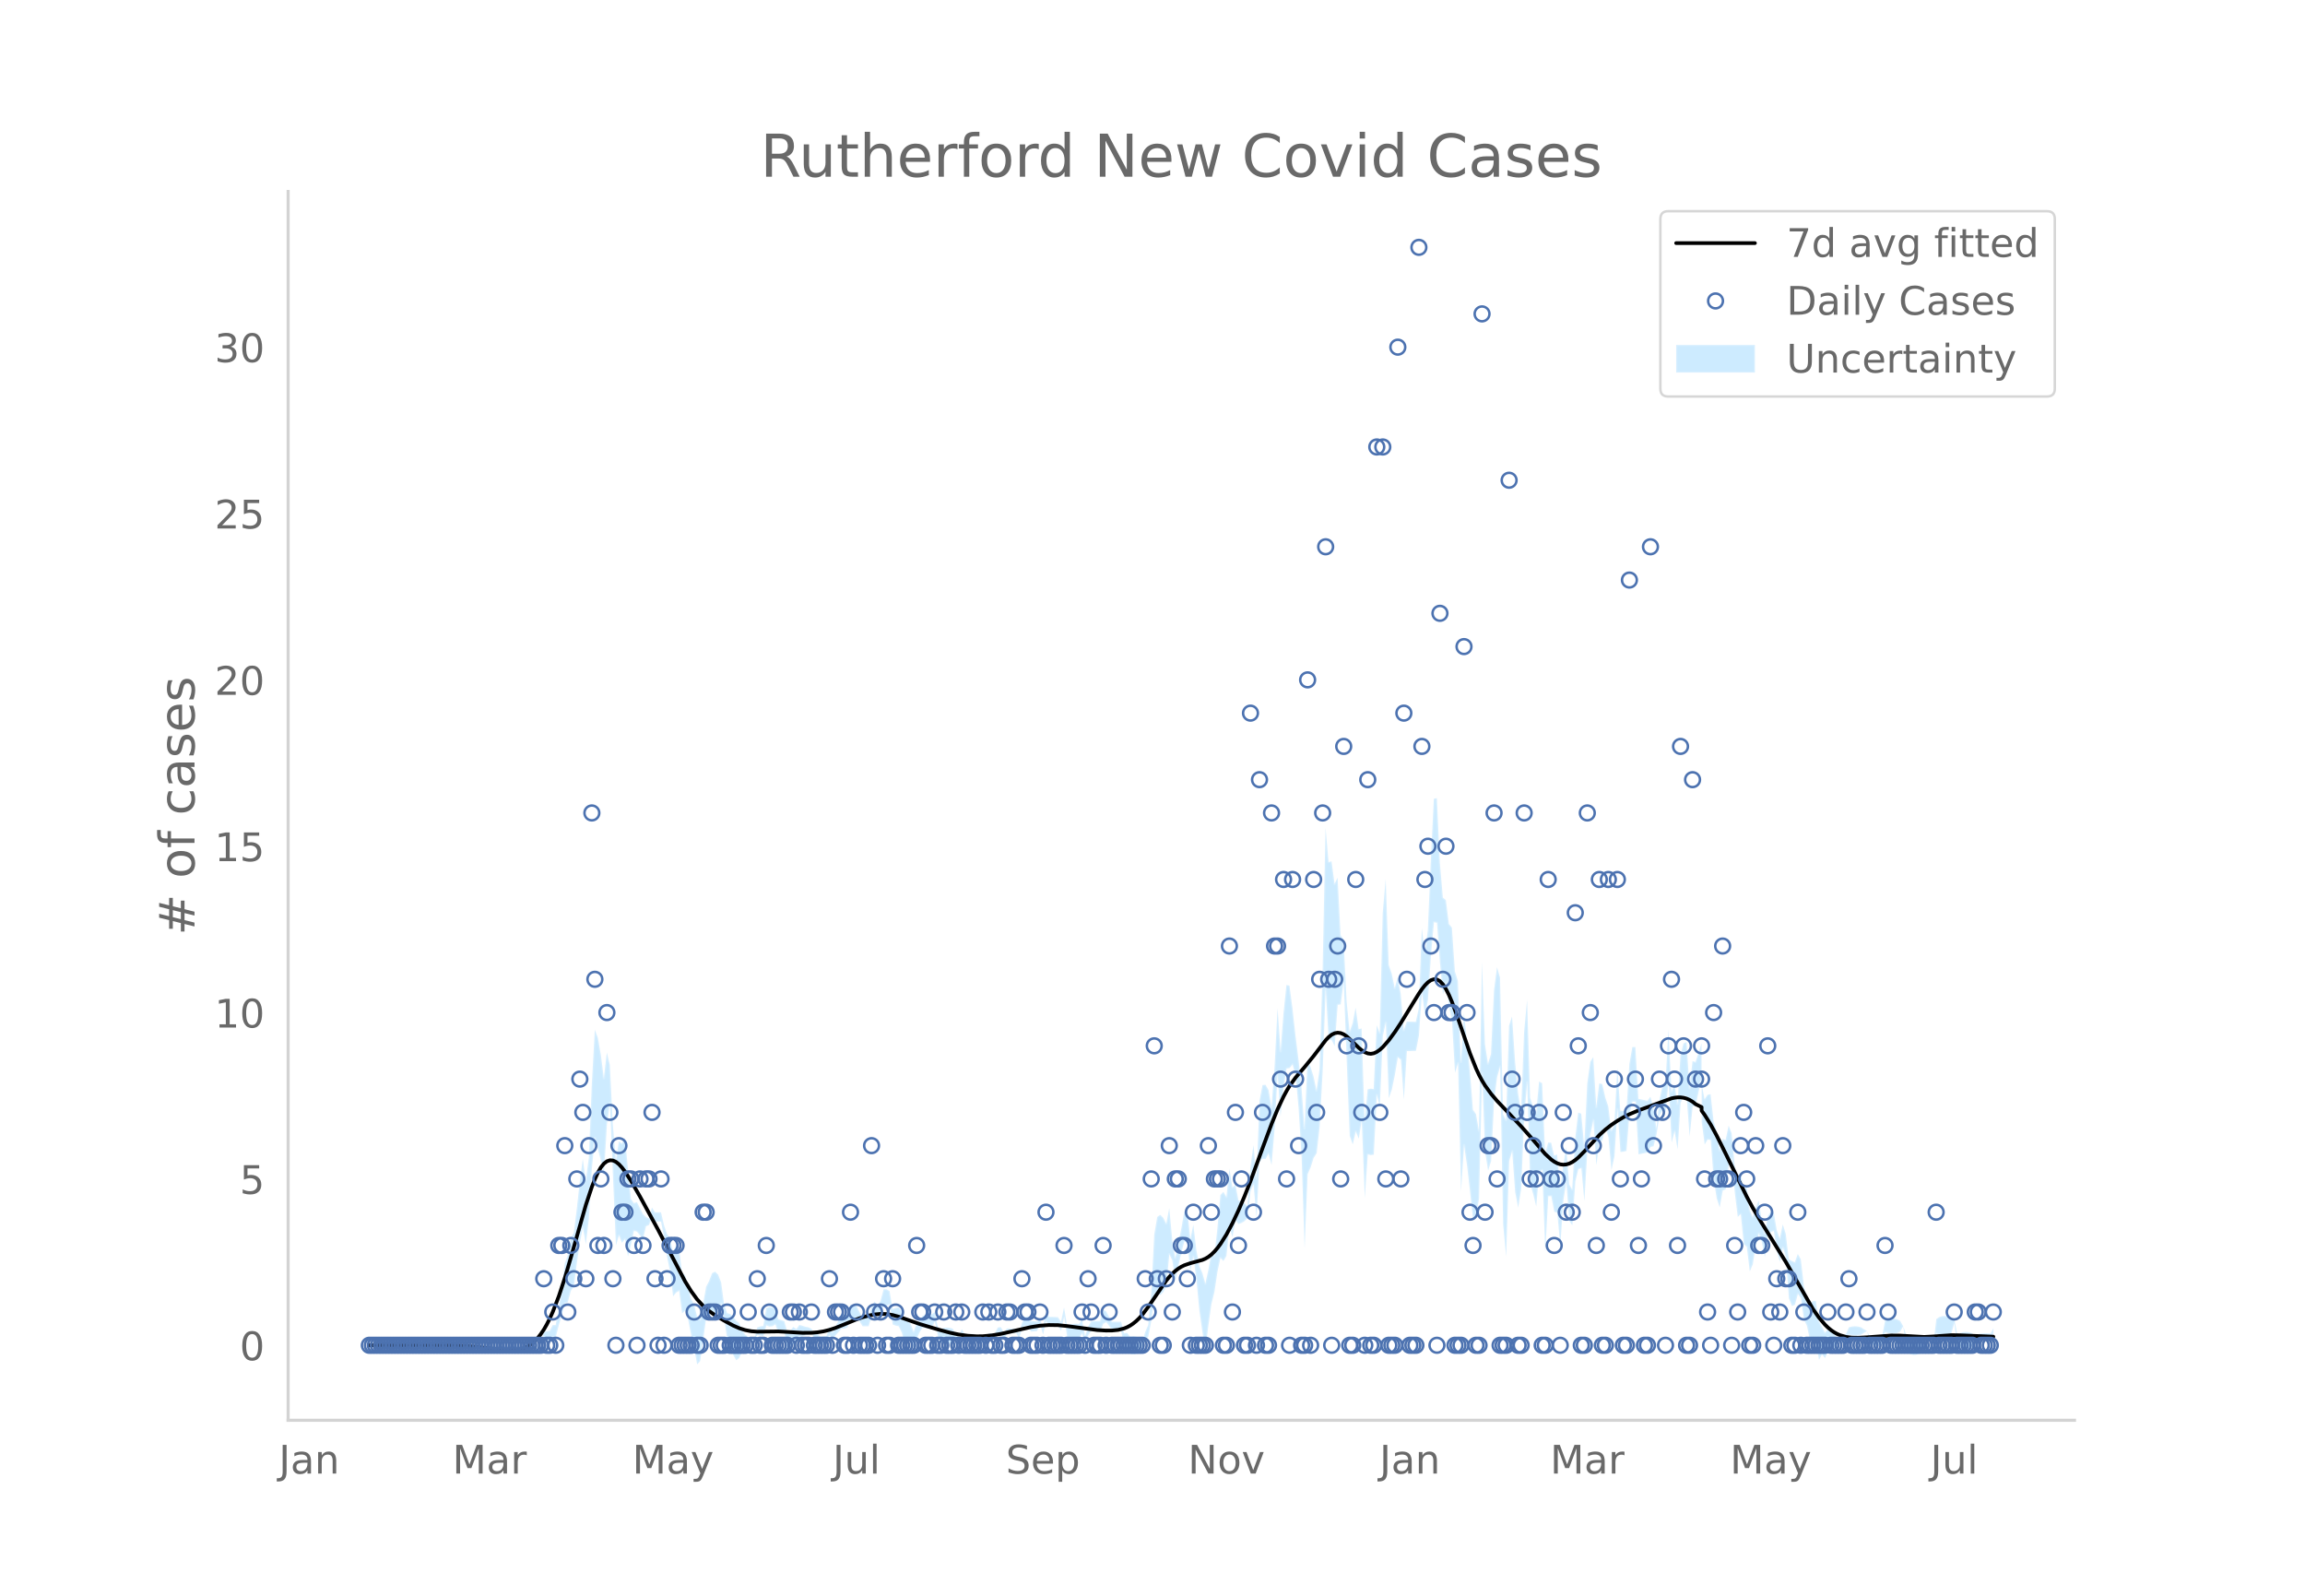 <svg height="864" viewBox="0 0 936 648" width="1248" xmlns="http://www.w3.org/2000/svg" xmlns:xlink="http://www.w3.org/1999/xlink"><defs><style>*{stroke-linecap:butt;stroke-linejoin:round}</style></defs><g id="figure_1"><path d="M0 648h936V0H0z" style="fill:#fff" id="patch_1"/><g id="axes_1"><path d="M117 576.72h725.4V77.76H117z" style="fill:none" id="patch_2"/><g id="PolyCollection_1"><defs><path d="M151.194-101.726H219.58l1.222-2.401 1.221.425 1.221.18 1.222-1.575h1.22l1.222-4.71 1.221-4.13 1.222-4.778 1.22-.483 1.222-4.609 1.221-1.807 1.221-9.487 1.222-8.314 1.22-6.167 1.222 6.83 1.221-10.314 1.221-20.37 1.222-12.492 1.22 4.576 1.222 4.642 1.221 5.85 1.221-20.412 1.222-8.908 1.22 29.588 1.222 28.3 1.221-4.037 1.222 2.988 1.22-1.477 1.222 7.02 1.221-4.824 1.221-5.595 1.222.366 1.22 1.5 1.222 1.464 1.221-5.136 1.221-.552 1.222-3.308 1.22 1.93h2.443l1.222 6.362 1.22 8.025 1.222 5.922 1.221 10.05 1.221-1.51 1.222-.748 1.22 9.149 1.222-1.044 1.221 3.559 1.221 6.273 1.222 5.303 1.22 6.652 1.222-1.325 1.221-8.808 1.221-8.602 1.222-1.514 1.22-.679 1.222.594 1.221-1.211 1.222-3.177 1.22 6.394 1.222 8.153 1.221 3.552 1.221 2.797 1.222 2.154 1.22-.939 1.222-2.81 1.221-1.93 1.221-.826 1.222-.79 1.22-.729 1.222-2.401 1.221.425 1.222.18 1.22-4.356 1.222.475 1.221-.113 1.221-.765 1.222 3.59 1.22-.333 1.222-.429 1.221 7.226 1.221.474 1.222-2.305 1.22-.901 1.222-2.171 1.221-.308 1.221-.411 1.222-.218 1.22-.577 1.222 1.93h1.221l1.222 2.507 1.22.218h1.222l1.221-3.86 1.221 1.652 1.222-1.652 1.22-1.322 1.222-1.388h1.221l1.221-.542 1.222-3.082 1.22-.298 1.222-.406 1.221 1.441 1.222 1.93h2.442l1.221-3.86 1.221-1.515 1.222 1.93 1.22-1.578 1.222-3.136h1.221l1.221-.724 1.222 8.146 1.22.475 1.222.262 1.221 2.507 1.221 4.388 1.222-.39 1.22-1.657 1.222 4.54 1.221-4.335 1.222-2.708 1.22-1.93 1.222.352 1.221.19 1.221.061 1.222-3.042 1.22 5.79 1.222 2.79 1.221.456 1.221.164 1.222-.08 1.22-.349 1.222-2.157 1.221-.73 1.222-1.2 1.22 1.93h3.664l1.222 2.314 1.22.218 1.222-.3h1.221l1.221-1.93h2.442l1.222-1.503 1.221.117 1.221 1.686 1.222-2.23h1.22l1.222-.09 1.221-.212 1.222 2.142 1.22-3.47 1.222-1.426 1.221.352 1.221 1.89 1.222-.085 1.22-.133 1.222-2.828 1.221 4.287 1.221-5.366 1.222 1.93h1.22l1.222-.047 1.221-.1 1.222 2.03 1.22-5.79 1.222 8.229 1.221.352 1.221.19 1.222.061 1.22-.06 1.222-1.93 1.221 4.639 1.221-3.86 1.222-1.737 1.22.133 1.222.085 1.221.04 1.221-3.16 1.222-.7 1.22 1.578 1.222 1.93H455.275l1.222 6.902 1.221.147 1.221 2.334 1.222.197 1.22-.197 1.222-.674 1.221-1.883 1.221-3.283 1.222-1.03 1.22-6.34 1.222-10.958 1.221-.561 1.222.85 1.22-1.181 1.222-2.383 1.221-13.025 1.221 2.517 1.222 8.147 1.22-5.79 1.222-5.454 1.221-4.627 1.221.504 1.222 11.444 1.22-5.79 1.222 9.179 1.221 12.712 1.221 8.75 1.222 7.248 1.22-9.87 1.222-8.662 1.221-4.946 1.222-8.169 1.22-5.7 1.222 1.27 1.221-2.073 1.221-11.736 1.222 4.091 1.22-6.78 1.222 1.502 1.221-.462 1.221-.729 1.222-1.228 1.22-10.858 1.222-2.926 1.221 13.487 1.222-22.439 1.22-1.404 1.222.112 1.221-2.17 1.221 4.623 1.222-14.523 1.22-22.484L520-194.625l1.221-11.812 1.221-7.649 1.222-.21 1.22-1.424 1.222 4.375 1.221 13.354 1.221 19.643 1.222 37.315 1.22-30.154 1.222-2.785 1.221-3.835 1.222-1.883 1.22-10.74 1.222-22.716 1.221-33.543 1.221 20.808 1.222.257 1.22 2.428 1.222-16.763 1.221-.194 1.221-9.513 1.222 32.758 1.22 30.17 1.222 3.473 1.221-5.241 1.222 2.871 1.22-7.49 1.222 31.689 1.221-17.783 1.221.266 1.222-.159 1.22-24.289 1.222 4.63 1.221-28.587 1.221-5.46 1.222 30.77 1.22-3.53 1.222-5.895 1.221-7.205 1.221 1 1.222 16.176 1.22-19.69 1.222-.014 1.221-.03 1.222-.045 1.22-6.179 1.222-17.487 1.221 9.182 1.221-6.23 1.222-18.002 1.22-13.529 1.222.26 1.221 16.225 1.221 12.871 1.222-4.914 1.22 9.65 1.222 6.222 1.221 20.822 1.222-3.884 1.22 52.106 1.222-18.833 1.221 8.265 1.221 10.583 1.222 11.384 1.22-1.738 1.222-6.828 1.221-50.96 1.221 32.093 1.222 7.512 1.22-3.82 1.222-24.288 1.221-9.887 1.221-4.221 1.222 64.178 1.22 13.032 1.222-38.858 1.221-3.973 1.222 16.644 1.22 6.29 1.222-7.635 1.221-29.469 1.221-13.836 1.222 41.36 1.22 4.14 1.222 4.942 1.221-14.082 1.221-.715 1.222 33.177 1.22-22.524 1.222-.049 1.221 6.348 1.222.42 1.22 13.366 1.222-18.174 1.221-7.62 1.221 15.697 1.222 1.833 1.22-17.809 1.222-5.037 1.221-.378 1.221 13.317 1.222-20.411 1.22-6.62 1.222-5.793 1.221 18.328 1.221-9.695 1.222-.32 1.22-5.39 1.222 4.032 1.221 13.358 1.222-5.484 1.22-19.303 1.222 17.413 1.221-.128 1.221-.307 1.222-15.295 1.22-4.714h1.222l1.221 21.42 1.221-.246 1.222-.26 1.22-.275 1.222-2.23 1.221-.33 1.222-4.891 1.22-7.641 1.222-2.018 1.221.794 1.221-12.626 1.222 24.911 1.22-4.572 1.222 7.344 1.221-18.795 1.221-2.972 1.222.537 1.22 15.945 1.222-12.104 1.221-.343 2.443-11.708v18.227l1.22 9.225 1.222-2.027 1.221.241 1.222 15.98 1.22 7.684 1.222 3.684 1.221-6.833 1.221-.544 1.222-9.601 1.22-3.076 1.222 14.013 1.221 9.878 1.221-1.11 1.222 12.147 1.22 1.178 1.222 9.937 1.221-2.894 1.222-7.748 1.22-4.802 1.222 3.482 1.221 6.14 1.221-8.32 1.222-1.93 1.22-.36 1.222 8.248 1.221 4.273 1.221-5.808 1.222 3.86 1.22 16.755 1.222 3.145 1.221-.519 1.221-4.379 1.222 1.73 1.22 8.646 1.222 2.68 1.221 5.56 1.222.814 1.22.086 1.222 7.26 1.221-2.217 1.221 1.489 1.222-2.703 1.22-.42 1.222-.893 1.221-2.394h2.443l1.22-1.93 1.222-1.141 1.221.317 1.222.094 1.22-.094 1.222-.317 1.221-.79 1.221-.729 1.222 5.319 1.22.425 1.222.18h1.221l1.221-.18 1.222-5.255 1.22.406 1.222.27h1.221l1.221-.27 1.222-.637 1.22-2.188 1.222 7.979 1.221 3.084 1.222.494 1.22.091 1.222-.28 1.221-.76 1.221-2.158 1.222-.73h2.442l1.221-4.802 1.221.849 1.222.36h1.22l1.222-.36 1.221-.85 1.222-4.118 1.22 9.41 1.222.676 1.221.327 1.221.077 1.222-.156 1.22-.425 1.222-2.918 1.221-1.2 1.221.212 1.222.09h1.22l1.222-.09 1.221-1.758v-2.228l-1.22 2.102-1.222-.09h-1.221l-1.222.09-1.22.213-1.222 2.66-1.221-2.919-1.221-.425-1.222-.155-1.22.077-1.222.326-1.221.676-1.221-6.03-1.222-.259-1.22-.849-1.222-.36h-1.221l-1.222.36-1.22.85-1.222 10.637h-2.442l-1.222-.73-1.22-2.157-1.222-.76-1.221-.281-1.221.091-1.222.494-1.22-.775-1.222-3.602-1.221-2.188-1.222-.637-1.22-.27h-1.222l-1.221.27-1.221.406-1.222 6.326-1.22-.18H761.8l-1.221.18-1.221.424-1.222-2.401-1.22-.73-1.222-.788-1.221-.318-1.221-.094-1.222.094-1.22.318-1.222 2.719-1.221 1.93h-2.442l-1.222-2.394-1.221-.895-1.221-.42-1.222 1.159-1.22-2.371-1.222-2.218-1.221-8.18-1.221.086-1.222.815-1.22-2.161-1.222-5.04-1.221-10.655-1.222-2.13-1.22 3.342-1.222-.52-1.221-.715-1.221-10.264-1.222-3.86-1.22 5.771-1.222-3.446-1.221-7.192-1.221-.36-1.222 1.93-1.22 7.12-1.222-5.44-1.221-8.1-1.221 2.919-1.222 3.832-1.22-2.894-1.222-9.362-1.221 1.177-1.222-7.153-1.22 2.75-1.222-5.562-1.221-13.007-1.221-3.076-1.222 5.84-1.22-.545-1.222 4.747-1.221-7.896-1.221-3.896-1.222-11.04-1.22.24-1.222 1.833-1.221-6.215v-16.513l-2.443 7.593-1.22-.344-1.222 11.057-1.221-18.796-1.222.537-1.22 4.749-1.222 19.804-1.221-8.096-1.221 3.148-1.222-25.269-1.22 22.115-1.222.794-1.221 5.702-1.221 11.659-1.222-8.751-1.22-4.19-1.222 1.63-1.221-.275-1.222-.26-1.22-.247-1.222-21.04h-1.221l-1.221 6.866-1.222 19.446-1.22-.307-1.222-.128-1.221-17.328-1.221 23.157-1.222 2.237-1.22-9.803-1.222-3.687-1.221-5.39-1.222-.32-1.22 9.604-1.222-20.272-1.221 1.927-1.221 8.821-1.222 25.91-1.22-13.705-1.222-.378-1.221 10.403-1.221 20.792-1.222-2.027-1.22-15.183-1.222 7.82-1.221 8.846-1.221-13.654-1.222.42-1.22-5.232-1.222-.05-1.221 4.497-1.222-28.583-1.22-.716-1.222 12.939-1.221-2.778-1.221-3.58-1.222-39.701-1.22 13.184-1.222 32.292-1.221-7.635-1.221-13.01-1.222-18.097-1.22 3.747-1.222 38.343-1.221-2.409-1.222-55.482-1.22-4.221-1.222 9.412-1.221 25.893-1.221 3.9-1.222-7.927-1.22-33.528-1.222 68.7-1.221-6.827-1.221-1.738-1.222-15.637-1.22-12.576-1.222-11.036-1.221 19.767-1.221-32.814-1.222-3.884-1.22-17.778-1.222-1.499-1.221-9.65-1.222-1.054-1.22-14.15-1.222-26.235-1.221.26-1.221 25.071-1.222 28.32-1.22 9.21-1.222-10.119-1.221 32.693-1.221 5.402-1.222-.045-1.22-.03-1.222-.015-1.221 3.471-1.222-14.703-1.22-6.721-1.222 4.375-1.221-5.895-1.221-3.53-1.222-34.851-1.22 13.84-1.222 48.614-1.221-3.09-1.221 25.891-1.222-.159-1.22.266-1.222 13.098-1.221-37.792-1.221.23-1.222-8.709-1.22 6.34-1.222 3.473-1.221-12.291-1.222-25.143-1.22-1.793-1.222-23.354-1.221 2.537-1.221-9.152-1.222.258-1.22-13.933-1.222 59.097-1.221 39.046-1.221 8.56-1.222-5.744-1.22-3.835-1.222-2.784-1.221 27.746-1.222-16.725-1.22-11.238-1.222-9.806-1.221-11.065-1.221-9.144-1.222-.21-1.22 11.651L520-221.129l-1.221-17.436-1.221 23.836-1.222 16.358-1.22-6.958-1.222-2.17-1.221.112-1.221 6.317-1.222 31.6-1.22-13.532-1.222 8.654-1.221 16.162-1.222-1.228-1.22-.73-1.222-.461-1.221-6.218-1.221.94-1.222-7.489-1.22 11.424-1.222-2.073-1.221 1.27-1.221 13.6-1.222 11.132-1.22-1.086-1.222 6.778-1.221 5.57-1.222-4.333-1.22-2.83-1.222-6.587-1.221-10.122-1.221 5.79-1.222-11.716-1.22.505-1.222 6.952-1.221 6.127-1.221 5.79-1.222-7.293-1.22-12.924-1.222 6.276-1.221-2.383-1.221-1.181-1.222.85-1.22 7.159-1.222 23.782-1.221 12.96-1.222 2.83-1.22 4.437-1.222-1.883-1.221-.673-1.221-.198-1.222.198-1.22-1.527-1.222.147-1.221-4.678H451.613l-1.222-1.93-1.221-2.282-1.222-.7-1.22 4.56-1.222.04-1.221.085-1.221.133-1.222 2.124-1.22 3.86-1.222-6.941-1.221 1.93-1.221-.061-1.222.06-1.22.191-1.222.352-1.221-7.21-1.221 5.79-1.222-1.832-1.22-.099-1.222-.048h-1.221l-1.222-1.93-1.22 6.215-1.222-3.433-1.221 1.032-1.221-.133-1.222-.085-1.22-1.97-1.222.352-1.221 2.434-1.221 4.25-1.222-1.717-1.22-.213-1.222-.09h-1.221l-1.222 1.63-1.22-2.174-1.222.117-1.221 2.357h-2.443l-1.22 1.93H399.1l-1.221-.3-1.221.218-1.222-1.545H391.773l-1.221-1.93-1.222 2.659-1.22-.73-1.222-2.157-1.221-.348-1.222-.081-1.22.164-1.222.455-1.221-1.069-1.221-5.79-1.222.818-1.22.06-1.222.191-1.221.352-1.221 1.93-1.222 1.152-1.22 3.385-1.222-3.18-1.221-1.657-1.222-.39-1.22-3.332-1.222-1.353-1.221.262-1.221.475-1.222-7.294-1.22-.725H358.8l-1.221 4.585-1.221 2.282-1.222-1.93-1.22 2.345-1.222 3.86h-2.442l-1.222-1.93-1.22-2.42-1.222-.405-1.221-.298-1.222 4.638-1.22-.542h-1.222l-1.221 2.472-1.221 2.539-1.222 2.207-1.22-2.207-1.222 3.86h-1.221l-1.221.218-1.222-1.354h-1.22l-1.222-1.93-1.221-.576-1.222-.218-1.22-.411-1.222-.309-1.221 1.69-1.221-.902-1.222 1.555-1.22.475-1.222-4.355-1.221-.429-1.221-.333-1.222-4.13-1.22-.765-1.222-.113-1.221.475-1.221 7.225-1.222.18-1.22.424-1.222 5.32-1.221-.73-1.222-.79-1.22-.826-1.222-1.93-1.221-2.81-1.221-.94-1.222-1.705-1.22-1.063-1.222-.308-1.221-3.427-1.221-9.046-1.222-3.177-1.22-1.211-1.222.594-1.221 3.18-1.222 2.347-1.22 6.838-1.222 6.633-1.221-1.326-1.221-4.928-1.222-2.417-1.22-5.307-1.222-4.161-1.221-1.044-1.221-10.15-1.222-.75-1.22 2.35-1.222-5.389-1.221-1.798-1.221-3.556-1.222-5.218h-2.442l-1.221-1.93-1.222 4.412-1.22-.552-1.222-1.275-1.221-2.397-1.221-2.36-1.222.367-1.22-1.736-1.222-12.543-1.221-12.28-1.221 2.382-1.222-.872-1.22 7.543-1.222-14.16-1.221-24.453-1.222-5.047-1.22 10.468-1.222-9.59-1.221-6.939-1.221-3.144-1.222 22.248-1.22 29.81-1.222 8.986-1.221-8.61-1.221 9.275-1.222 10.986-1.22 9.812-1.222 2.053-1.221 6.971-1.221 3.378-1.222 10.663-1.22 7.45-1.222 6.869h-1.221l-1.222 2.286-1.22.18-1.222.424-1.221 5.32H151.194z" id="mcbba99e572" style="stroke:#fff;stroke-opacity:.2"/></defs><g clip-path="url(#pabad7aa5bc)"><use style="fill:#089fff;fill-opacity:.2;stroke:#fff;stroke-opacity:.2" xlink:href="#mcbba99e572" y="648"/></g></g><path clip-path="url(#pabad7aa5bc)" d="m149.973 546.274 35.415.065 4.885.288 4.885.486 10.99 1.268 2.443-.027 2.442-.36 1.222-.35 1.22-.49 1.222-.656 1.221-.844 1.221-1.055 1.222-1.288 1.22-1.543 1.222-1.816 1.221-2.11 1.221-2.42 1.222-2.723 2.442-6.321 2.443-7.419 2.442-8.268 6.106-21.414 2.442-7.357 1.222-3.12 1.22-2.652 1.222-2.115 1.221-1.524 1.221-.951 1.222-.413 1.22.09 1.222.556 1.221.982 1.222 1.337 1.22 1.617 2.443 3.775 3.664 6.372 7.327 13.471 10.991 21.001 2.442 3.949 2.443 3.341 2.442 2.649 2.443 2.091 2.442 1.718 3.664 2.19 3.663 1.984 2.443 1.067 2.442.771 2.443.466 2.442.177 3.664-.036 4.885-.062 3.663.202 6.106.369 3.664-.018 2.442-.196 2.443-.391 2.442-.596 2.443-.802 3.663-1.472 4.885-1.996 2.443-.85 2.442-.676 2.442-.474 2.443-.229 2.442.072 2.443.4 2.442.664 3.664 1.275 4.885 1.705 7.327 2.187 4.885 1.317 3.663.764 3.664.505 3.664.22 2.442-.037 3.664-.337 3.663-.624 4.885-1.096 7.327-1.655 3.664-.57 3.664-.27 3.663.056 3.664.366 12.212 1.624 3.664.209 2.442-.023 2.443-.245 2.442-.604 1.221-.496 1.221-.656 1.222-.823 1.22-.997 1.222-1.177 1.221-1.364 2.443-3.24 7.327-10.683 1.221-1.484 1.221-1.302 1.222-1.117 1.22-.938 1.222-.762 1.221-.599 2.443-.838 4.884-1.32 1.222-.526 1.22-.717 1.222-.955 1.221-1.193 1.222-1.42 1.22-1.635 2.443-3.874 2.443-4.59 2.442-5.19 2.442-5.712 2.443-6.193 4.885-13.353 3.663-9.839 2.443-5.964 2.442-5.2 1.221-2.27 1.222-2.033 2.442-3.398 3.664-4.276 3.663-4.485 4.885-6.392 1.221-1.286 1.222-.977 1.22-.594 1.222-.21 1.221.159 1.221.509 1.222.83 2.442 2.26 2.443 2.39 1.22 1 1.222.775 1.221.495 1.221.16 1.222-.216 1.22-.56 1.222-.856 1.221-1.107 2.443-2.78 2.442-3.321 2.442-3.695 4.885-7.973 2.443-3.963 1.221-1.785 1.221-1.547 1.221-1.231 1.222-.849 1.22-.4 1.222.114 1.221.692 1.221 1.316 1.222 1.893 1.22 2.404 1.222 2.85 2.443 6.698 4.884 14.178 2.443 6.118 1.221 2.63 1.221 2.293 1.221 2.002 2.443 3.365 2.442 2.87 4.885 5.142 4.885 5.193 3.664 4.126 6.106 7.092 2.442 2.25 1.221.866 1.222.656 1.22.416 1.222.155 1.221-.105 1.221-.357 1.222-.602 1.22-.832 1.222-1.026 2.442-2.46 6.106-6.651 2.443-2.232 2.442-1.908 2.443-1.653 2.442-1.437 2.443-1.235 3.663-1.538 13.434-4.903 1.22-.255 1.222-.14h1.221l1.221.157 1.222.337 1.22.532 1.222.745 1.221.978 2.443 1.22v1.453l1.22 1.667 2.443 3.907 2.443 4.505 3.663 7.356 8.549 17.437 2.442 4.54 3.664 6.202 9.77 15.798 10.99 19.082 2.443 3.472 2.442 2.87 1.222 1.192 1.22 1.023 1.222.851 1.221.69 1.221.544 2.443.706 2.442.306 2.443.041 3.663-.186 9.77-.725 3.664.033 9.77.546 3.663-.195 7.327-.521 3.664.052 13.433.549h0" style="fill:none;stroke:#000;stroke-linecap:round;stroke-width:1.5" id="line2d_1"/><g id="line2d_2"><defs><path d="M0 3a3 3 0 1 0 0-6 3 3 0 0 0 0 6z" id="mf92af65d35" style="stroke:#4c72b0"/></defs><g clip-path="url(#pabad7aa5bc)"><use style="fill-opacity:0;stroke:#4c72b0" x="149.973" xlink:href="#mf92af65d35" y="546.274"/><use style="fill-opacity:0;stroke:#4c72b0" x="151.194" xlink:href="#mf92af65d35" y="546.274"/><use style="fill-opacity:0;stroke:#4c72b0" x="152.415" xlink:href="#mf92af65d35" y="546.274"/><use style="fill-opacity:0;stroke:#4c72b0" x="153.636" xlink:href="#mf92af65d35" y="546.274"/><use style="fill-opacity:0;stroke:#4c72b0" x="154.858" xlink:href="#mf92af65d35" y="546.274"/><use style="fill-opacity:0;stroke:#4c72b0" x="156.079" xlink:href="#mf92af65d35" y="546.274"/><use style="fill-opacity:0;stroke:#4c72b0" x="157.3" xlink:href="#mf92af65d35" y="546.274"/><use style="fill-opacity:0;stroke:#4c72b0" x="158.521" xlink:href="#mf92af65d35" y="546.274"/><use style="fill-opacity:0;stroke:#4c72b0" x="159.742" xlink:href="#mf92af65d35" y="546.274"/><use style="fill-opacity:0;stroke:#4c72b0" x="160.964" xlink:href="#mf92af65d35" y="546.274"/><use style="fill-opacity:0;stroke:#4c72b0" x="162.185" xlink:href="#mf92af65d35" y="546.274"/><use style="fill-opacity:0;stroke:#4c72b0" x="163.406" xlink:href="#mf92af65d35" y="546.274"/><use style="fill-opacity:0;stroke:#4c72b0" x="164.627" xlink:href="#mf92af65d35" y="546.274"/><use style="fill-opacity:0;stroke:#4c72b0" x="165.848" xlink:href="#mf92af65d35" y="546.274"/><use style="fill-opacity:0;stroke:#4c72b0" x="167.07" xlink:href="#mf92af65d35" y="546.274"/><use style="fill-opacity:0;stroke:#4c72b0" x="168.291" xlink:href="#mf92af65d35" y="546.274"/><use style="fill-opacity:0;stroke:#4c72b0" x="169.512" xlink:href="#mf92af65d35" y="546.274"/><use style="fill-opacity:0;stroke:#4c72b0" x="170.733" xlink:href="#mf92af65d35" y="546.274"/><use style="fill-opacity:0;stroke:#4c72b0" x="171.955" xlink:href="#mf92af65d35" y="546.274"/><use style="fill-opacity:0;stroke:#4c72b0" x="173.176" xlink:href="#mf92af65d35" y="546.274"/><use style="fill-opacity:0;stroke:#4c72b0" x="174.397" xlink:href="#mf92af65d35" y="546.274"/><use style="fill-opacity:0;stroke:#4c72b0" x="175.618" xlink:href="#mf92af65d35" y="546.274"/><use style="fill-opacity:0;stroke:#4c72b0" x="176.839" xlink:href="#mf92af65d35" y="546.274"/><use style="fill-opacity:0;stroke:#4c72b0" x="178.061" xlink:href="#mf92af65d35" y="546.274"/><use style="fill-opacity:0;stroke:#4c72b0" x="179.282" xlink:href="#mf92af65d35" y="546.274"/><use style="fill-opacity:0;stroke:#4c72b0" x="180.503" xlink:href="#mf92af65d35" y="546.274"/><use style="fill-opacity:0;stroke:#4c72b0" x="181.724" xlink:href="#mf92af65d35" y="546.274"/><use style="fill-opacity:0;stroke:#4c72b0" x="182.945" xlink:href="#mf92af65d35" y="546.274"/><use style="fill-opacity:0;stroke:#4c72b0" x="184.167" xlink:href="#mf92af65d35" y="546.274"/><use style="fill-opacity:0;stroke:#4c72b0" x="185.388" xlink:href="#mf92af65d35" y="546.274"/><use style="fill-opacity:0;stroke:#4c72b0" x="186.609" xlink:href="#mf92af65d35" y="546.274"/><use style="fill-opacity:0;stroke:#4c72b0" x="187.83" xlink:href="#mf92af65d35" y="546.274"/><use style="fill-opacity:0;stroke:#4c72b0" x="189.052" xlink:href="#mf92af65d35" y="546.274"/><use style="fill-opacity:0;stroke:#4c72b0" x="190.273" xlink:href="#mf92af65d35" y="546.274"/><use style="fill-opacity:0;stroke:#4c72b0" x="191.494" xlink:href="#mf92af65d35" y="546.274"/><use style="fill-opacity:0;stroke:#4c72b0" x="192.715" xlink:href="#mf92af65d35" y="546.274"/><use style="fill-opacity:0;stroke:#4c72b0" x="193.936" xlink:href="#mf92af65d35" y="546.274"/><use style="fill-opacity:0;stroke:#4c72b0" x="195.158" xlink:href="#mf92af65d35" y="546.274"/><use style="fill-opacity:0;stroke:#4c72b0" x="196.379" xlink:href="#mf92af65d35" y="546.274"/><use style="fill-opacity:0;stroke:#4c72b0" x="197.6" xlink:href="#mf92af65d35" y="546.274"/><use style="fill-opacity:0;stroke:#4c72b0" x="198.821" xlink:href="#mf92af65d35" y="546.274"/><use style="fill-opacity:0;stroke:#4c72b0" x="200.042" xlink:href="#mf92af65d35" y="546.274"/><use style="fill-opacity:0;stroke:#4c72b0" x="201.264" xlink:href="#mf92af65d35" y="546.274"/><use style="fill-opacity:0;stroke:#4c72b0" x="202.485" xlink:href="#mf92af65d35" y="546.274"/><use style="fill-opacity:0;stroke:#4c72b0" x="203.706" xlink:href="#mf92af65d35" y="546.274"/><use style="fill-opacity:0;stroke:#4c72b0" x="204.927" xlink:href="#mf92af65d35" y="546.274"/><use style="fill-opacity:0;stroke:#4c72b0" x="206.148" xlink:href="#mf92af65d35" y="546.274"/><use style="fill-opacity:0;stroke:#4c72b0" x="207.37" xlink:href="#mf92af65d35" y="546.274"/><use style="fill-opacity:0;stroke:#4c72b0" x="208.591" xlink:href="#mf92af65d35" y="546.274"/><use style="fill-opacity:0;stroke:#4c72b0" x="209.812" xlink:href="#mf92af65d35" y="546.274"/><use style="fill-opacity:0;stroke:#4c72b0" x="211.033" xlink:href="#mf92af65d35" y="546.274"/><use style="fill-opacity:0;stroke:#4c72b0" x="212.255" xlink:href="#mf92af65d35" y="546.274"/><use style="fill-opacity:0;stroke:#4c72b0" x="213.476" xlink:href="#mf92af65d35" y="546.274"/><use style="fill-opacity:0;stroke:#4c72b0" x="214.697" xlink:href="#mf92af65d35" y="546.274"/><use style="fill-opacity:0;stroke:#4c72b0" x="215.918" xlink:href="#mf92af65d35" y="546.274"/><use style="fill-opacity:0;stroke:#4c72b0" x="217.139" xlink:href="#mf92af65d35" y="546.274"/><use style="fill-opacity:0;stroke:#4c72b0" x="218.361" xlink:href="#mf92af65d35" y="546.274"/><use style="fill-opacity:0;stroke:#4c72b0" x="219.582" xlink:href="#mf92af65d35" y="546.274"/><use style="fill-opacity:0;stroke:#4c72b0" x="220.803" xlink:href="#mf92af65d35" y="519.254"/><use style="fill-opacity:0;stroke:#4c72b0" x="222.024" xlink:href="#mf92af65d35" y="546.274"/><use style="fill-opacity:0;stroke:#4c72b0" x="223.245" xlink:href="#mf92af65d35" y="546.274"/><use style="fill-opacity:0;stroke:#4c72b0" x="224.467" xlink:href="#mf92af65d35" y="532.764"/><use style="fill-opacity:0;stroke:#4c72b0" x="225.688" xlink:href="#mf92af65d35" y="546.274"/><use style="fill-opacity:0;stroke:#4c72b0" x="226.909" xlink:href="#mf92af65d35" y="505.744"/><use style="fill-opacity:0;stroke:#4c72b0" x="228.13" xlink:href="#mf92af65d35" y="505.744"/><use style="fill-opacity:0;stroke:#4c72b0" x="229.352" xlink:href="#mf92af65d35" y="465.213"/><use style="fill-opacity:0;stroke:#4c72b0" x="230.573" xlink:href="#mf92af65d35" y="532.764"/><use style="fill-opacity:0;stroke:#4c72b0" x="231.794" xlink:href="#mf92af65d35" y="505.744"/><use style="fill-opacity:0;stroke:#4c72b0" x="233.015" xlink:href="#mf92af65d35" y="519.254"/><use style="fill-opacity:0;stroke:#4c72b0" x="234.236" xlink:href="#mf92af65d35" y="478.723"/><use style="fill-opacity:0;stroke:#4c72b0" x="235.458" xlink:href="#mf92af65d35" y="438.193"/><use style="fill-opacity:0;stroke:#4c72b0" x="236.679" xlink:href="#mf92af65d35" y="451.703"/><use style="fill-opacity:0;stroke:#4c72b0" x="237.9" xlink:href="#mf92af65d35" y="519.254"/><use style="fill-opacity:0;stroke:#4c72b0" x="239.121" xlink:href="#mf92af65d35" y="465.213"/><use style="fill-opacity:0;stroke:#4c72b0" x="240.342" xlink:href="#mf92af65d35" y="330.112"/><use style="fill-opacity:0;stroke:#4c72b0" x="241.564" xlink:href="#mf92af65d35" y="397.663"/><use style="fill-opacity:0;stroke:#4c72b0" x="242.785" xlink:href="#mf92af65d35" y="505.744"/><use style="fill-opacity:0;stroke:#4c72b0" x="244.006" xlink:href="#mf92af65d35" y="478.723"/><use style="fill-opacity:0;stroke:#4c72b0" x="245.227" xlink:href="#mf92af65d35" y="505.744"/><use style="fill-opacity:0;stroke:#4c72b0" x="246.448" xlink:href="#mf92af65d35" y="411.173"/><use style="fill-opacity:0;stroke:#4c72b0" x="247.67" xlink:href="#mf92af65d35" y="451.703"/><use style="fill-opacity:0;stroke:#4c72b0" x="248.891" xlink:href="#mf92af65d35" y="519.254"/><use style="fill-opacity:0;stroke:#4c72b0" x="250.112" xlink:href="#mf92af65d35" y="546.274"/><use style="fill-opacity:0;stroke:#4c72b0" x="251.333" xlink:href="#mf92af65d35" y="465.213"/><use style="fill-opacity:0;stroke:#4c72b0" x="252.555" xlink:href="#mf92af65d35" y="492.234"/><use style="fill-opacity:0;stroke:#4c72b0" x="253.776" xlink:href="#mf92af65d35" y="492.234"/><use style="fill-opacity:0;stroke:#4c72b0" x="254.997" xlink:href="#mf92af65d35" y="478.723"/><use style="fill-opacity:0;stroke:#4c72b0" x="256.218" xlink:href="#mf92af65d35" y="478.723"/><use style="fill-opacity:0;stroke:#4c72b0" x="257.439" xlink:href="#mf92af65d35" y="505.744"/><use style="fill-opacity:0;stroke:#4c72b0" x="258.661" xlink:href="#mf92af65d35" y="546.274"/><use style="fill-opacity:0;stroke:#4c72b0" x="259.882" xlink:href="#mf92af65d35" y="478.723"/><use style="fill-opacity:0;stroke:#4c72b0" x="261.103" xlink:href="#mf92af65d35" y="505.744"/><use style="fill-opacity:0;stroke:#4c72b0" x="262.324" xlink:href="#mf92af65d35" y="478.723"/><use style="fill-opacity:0;stroke:#4c72b0" x="263.545" xlink:href="#mf92af65d35" y="478.723"/><use style="fill-opacity:0;stroke:#4c72b0" x="264.767" xlink:href="#mf92af65d35" y="451.703"/><use style="fill-opacity:0;stroke:#4c72b0" x="265.988" xlink:href="#mf92af65d35" y="519.254"/><use style="fill-opacity:0;stroke:#4c72b0" x="267.209" xlink:href="#mf92af65d35" y="546.274"/><use style="fill-opacity:0;stroke:#4c72b0" x="268.43" xlink:href="#mf92af65d35" y="478.723"/><use style="fill-opacity:0;stroke:#4c72b0" x="269.652" xlink:href="#mf92af65d35" y="546.274"/><use style="fill-opacity:0;stroke:#4c72b0" x="270.873" xlink:href="#mf92af65d35" y="519.254"/><use style="fill-opacity:0;stroke:#4c72b0" x="272.094" xlink:href="#mf92af65d35" y="505.744"/><use style="fill-opacity:0;stroke:#4c72b0" x="273.315" xlink:href="#mf92af65d35" y="505.744"/><use style="fill-opacity:0;stroke:#4c72b0" x="274.536" xlink:href="#mf92af65d35" y="505.744"/><use style="fill-opacity:0;stroke:#4c72b0" x="275.758" xlink:href="#mf92af65d35" y="546.274"/><use style="fill-opacity:0;stroke:#4c72b0" x="276.979" xlink:href="#mf92af65d35" y="546.274"/><use style="fill-opacity:0;stroke:#4c72b0" x="278.2" xlink:href="#mf92af65d35" y="546.274"/><use style="fill-opacity:0;stroke:#4c72b0" x="279.421" xlink:href="#mf92af65d35" y="546.274"/><use style="fill-opacity:0;stroke:#4c72b0" x="280.642" xlink:href="#mf92af65d35" y="546.274"/><use style="fill-opacity:0;stroke:#4c72b0" x="281.864" xlink:href="#mf92af65d35" y="532.764"/><use style="fill-opacity:0;stroke:#4c72b0" x="283.085" xlink:href="#mf92af65d35" y="546.274"/><use style="fill-opacity:0;stroke:#4c72b0" x="284.306" xlink:href="#mf92af65d35" y="546.274"/><use style="fill-opacity:0;stroke:#4c72b0" x="285.527" xlink:href="#mf92af65d35" y="492.234"/><use style="fill-opacity:0;stroke:#4c72b0" x="286.748" xlink:href="#mf92af65d35" y="492.234"/><use style="fill-opacity:0;stroke:#4c72b0" x="287.97" xlink:href="#mf92af65d35" y="532.764"/><use style="fill-opacity:0;stroke:#4c72b0" x="289.191" xlink:href="#mf92af65d35" y="532.764"/><use style="fill-opacity:0;stroke:#4c72b0" x="290.412" xlink:href="#mf92af65d35" y="532.764"/><use style="fill-opacity:0;stroke:#4c72b0" x="291.633" xlink:href="#mf92af65d35" y="546.274"/><use style="fill-opacity:0;stroke:#4c72b0" x="292.855" xlink:href="#mf92af65d35" y="546.274"/><use style="fill-opacity:0;stroke:#4c72b0" x="294.076" xlink:href="#mf92af65d35" y="546.274"/><use style="fill-opacity:0;stroke:#4c72b0" x="295.297" xlink:href="#mf92af65d35" y="532.764"/><use style="fill-opacity:0;stroke:#4c72b0" x="296.518" xlink:href="#mf92af65d35" y="546.274"/><use style="fill-opacity:0;stroke:#4c72b0" x="297.739" xlink:href="#mf92af65d35" y="546.274"/><use style="fill-opacity:0;stroke:#4c72b0" x="298.961" xlink:href="#mf92af65d35" y="546.274"/><use style="fill-opacity:0;stroke:#4c72b0" x="300.182" xlink:href="#mf92af65d35" y="546.274"/><use style="fill-opacity:0;stroke:#4c72b0" x="301.403" xlink:href="#mf92af65d35" y="546.274"/><use style="fill-opacity:0;stroke:#4c72b0" x="302.624" xlink:href="#mf92af65d35" y="546.274"/><use style="fill-opacity:0;stroke:#4c72b0" x="303.845" xlink:href="#mf92af65d35" y="532.764"/><use style="fill-opacity:0;stroke:#4c72b0" x="305.067" xlink:href="#mf92af65d35" y="546.274"/><use style="fill-opacity:0;stroke:#4c72b0" x="306.288" xlink:href="#mf92af65d35" y="546.274"/><use style="fill-opacity:0;stroke:#4c72b0" x="307.509" xlink:href="#mf92af65d35" y="519.254"/><use style="fill-opacity:0;stroke:#4c72b0" x="308.73" xlink:href="#mf92af65d35" y="546.274"/><use style="fill-opacity:0;stroke:#4c72b0" x="309.952" xlink:href="#mf92af65d35" y="546.274"/><use style="fill-opacity:0;stroke:#4c72b0" x="311.173" xlink:href="#mf92af65d35" y="505.744"/><use style="fill-opacity:0;stroke:#4c72b0" x="312.394" xlink:href="#mf92af65d35" y="532.764"/><use style="fill-opacity:0;stroke:#4c72b0" x="313.615" xlink:href="#mf92af65d35" y="546.274"/><use style="fill-opacity:0;stroke:#4c72b0" x="314.836" xlink:href="#mf92af65d35" y="546.274"/><use style="fill-opacity:0;stroke:#4c72b0" x="316.058" xlink:href="#mf92af65d35" y="546.274"/><use style="fill-opacity:0;stroke:#4c72b0" x="317.279" xlink:href="#mf92af65d35" y="546.274"/><use style="fill-opacity:0;stroke:#4c72b0" x="318.5" xlink:href="#mf92af65d35" y="546.274"/><use style="fill-opacity:0;stroke:#4c72b0" x="319.721" xlink:href="#mf92af65d35" y="546.274"/><use style="fill-opacity:0;stroke:#4c72b0" x="320.942" xlink:href="#mf92af65d35" y="532.764"/><use style="fill-opacity:0;stroke:#4c72b0" x="322.164" xlink:href="#mf92af65d35" y="532.764"/><use style="fill-opacity:0;stroke:#4c72b0" x="323.385" xlink:href="#mf92af65d35" y="546.274"/><use style="fill-opacity:0;stroke:#4c72b0" x="324.606" xlink:href="#mf92af65d35" y="532.764"/><use style="fill-opacity:0;stroke:#4c72b0" x="325.827" xlink:href="#mf92af65d35" y="546.274"/><use style="fill-opacity:0;stroke:#4c72b0" x="327.048" xlink:href="#mf92af65d35" y="546.274"/><use style="fill-opacity:0;stroke:#4c72b0" x="328.27" xlink:href="#mf92af65d35" y="546.274"/><use style="fill-opacity:0;stroke:#4c72b0" x="329.491" xlink:href="#mf92af65d35" y="532.764"/><use style="fill-opacity:0;stroke:#4c72b0" x="330.712" xlink:href="#mf92af65d35" y="546.274"/><use style="fill-opacity:0;stroke:#4c72b0" x="331.933" xlink:href="#mf92af65d35" y="546.274"/><use style="fill-opacity:0;stroke:#4c72b0" x="333.155" xlink:href="#mf92af65d35" y="546.274"/><use style="fill-opacity:0;stroke:#4c72b0" x="334.376" xlink:href="#mf92af65d35" y="546.274"/><use style="fill-opacity:0;stroke:#4c72b0" x="335.597" xlink:href="#mf92af65d35" y="546.274"/><use style="fill-opacity:0;stroke:#4c72b0" x="336.818" xlink:href="#mf92af65d35" y="519.254"/><use style="fill-opacity:0;stroke:#4c72b0" x="338.039" xlink:href="#mf92af65d35" y="546.274"/><use style="fill-opacity:0;stroke:#4c72b0" x="339.261" xlink:href="#mf92af65d35" y="532.764"/><use style="fill-opacity:0;stroke:#4c72b0" x="340.482" xlink:href="#mf92af65d35" y="532.764"/><use style="fill-opacity:0;stroke:#4c72b0" x="341.703" xlink:href="#mf92af65d35" y="532.764"/><use style="fill-opacity:0;stroke:#4c72b0" x="342.924" xlink:href="#mf92af65d35" y="546.274"/><use style="fill-opacity:0;stroke:#4c72b0" x="344.145" xlink:href="#mf92af65d35" y="546.274"/><use style="fill-opacity:0;stroke:#4c72b0" x="345.367" xlink:href="#mf92af65d35" y="492.234"/><use style="fill-opacity:0;stroke:#4c72b0" x="346.588" xlink:href="#mf92af65d35" y="546.274"/><use style="fill-opacity:0;stroke:#4c72b0" x="347.809" xlink:href="#mf92af65d35" y="532.764"/><use style="fill-opacity:0;stroke:#4c72b0" x="349.03" xlink:href="#mf92af65d35" y="546.274"/><use style="fill-opacity:0;stroke:#4c72b0" x="350.252" xlink:href="#mf92af65d35" y="546.274"/><use style="fill-opacity:0;stroke:#4c72b0" x="351.473" xlink:href="#mf92af65d35" y="546.274"/><use style="fill-opacity:0;stroke:#4c72b0" x="352.694" xlink:href="#mf92af65d35" y="546.274"/><use style="fill-opacity:0;stroke:#4c72b0" x="353.915" xlink:href="#mf92af65d35" y="465.213"/><use style="fill-opacity:0;stroke:#4c72b0" x="355.136" xlink:href="#mf92af65d35" y="532.764"/><use style="fill-opacity:0;stroke:#4c72b0" x="356.358" xlink:href="#mf92af65d35" y="546.274"/><use style="fill-opacity:0;stroke:#4c72b0" x="357.579" xlink:href="#mf92af65d35" y="532.764"/><use style="fill-opacity:0;stroke:#4c72b0" x="358.8" xlink:href="#mf92af65d35" y="519.254"/><use style="fill-opacity:0;stroke:#4c72b0" x="360.021" xlink:href="#mf92af65d35" y="546.274"/><use style="fill-opacity:0;stroke:#4c72b0" x="361.242" xlink:href="#mf92af65d35" y="546.274"/><use style="fill-opacity:0;stroke:#4c72b0" x="362.464" xlink:href="#mf92af65d35" y="519.254"/><use style="fill-opacity:0;stroke:#4c72b0" x="363.685" xlink:href="#mf92af65d35" y="532.764"/><use style="fill-opacity:0;stroke:#4c72b0" x="364.906" xlink:href="#mf92af65d35" y="546.274"/><use style="fill-opacity:0;stroke:#4c72b0" x="366.127" xlink:href="#mf92af65d35" y="546.274"/><use style="fill-opacity:0;stroke:#4c72b0" x="367.348" xlink:href="#mf92af65d35" y="546.274"/><use style="fill-opacity:0;stroke:#4c72b0" x="368.57" xlink:href="#mf92af65d35" y="546.274"/><use style="fill-opacity:0;stroke:#4c72b0" x="369.791" xlink:href="#mf92af65d35" y="546.274"/><use style="fill-opacity:0;stroke:#4c72b0" x="371.012" xlink:href="#mf92af65d35" y="546.274"/><use style="fill-opacity:0;stroke:#4c72b0" x="372.233" xlink:href="#mf92af65d35" y="505.744"/><use style="fill-opacity:0;stroke:#4c72b0" x="373.455" xlink:href="#mf92af65d35" y="532.764"/><use style="fill-opacity:0;stroke:#4c72b0" x="374.676" xlink:href="#mf92af65d35" y="532.764"/><use style="fill-opacity:0;stroke:#4c72b0" x="375.897" xlink:href="#mf92af65d35" y="546.274"/><use style="fill-opacity:0;stroke:#4c72b0" x="377.118" xlink:href="#mf92af65d35" y="546.274"/><use style="fill-opacity:0;stroke:#4c72b0" x="378.339" xlink:href="#mf92af65d35" y="546.274"/><use style="fill-opacity:0;stroke:#4c72b0" x="379.561" xlink:href="#mf92af65d35" y="532.764"/><use style="fill-opacity:0;stroke:#4c72b0" x="380.782" xlink:href="#mf92af65d35" y="546.274"/><use style="fill-opacity:0;stroke:#4c72b0" x="382.003" xlink:href="#mf92af65d35" y="546.274"/><use style="fill-opacity:0;stroke:#4c72b0" x="383.224" xlink:href="#mf92af65d35" y="532.764"/><use style="fill-opacity:0;stroke:#4c72b0" x="384.445" xlink:href="#mf92af65d35" y="546.274"/><use style="fill-opacity:0;stroke:#4c72b0" x="385.667" xlink:href="#mf92af65d35" y="546.274"/><use style="fill-opacity:0;stroke:#4c72b0" x="386.888" xlink:href="#mf92af65d35" y="546.274"/><use style="fill-opacity:0;stroke:#4c72b0" x="388.109" xlink:href="#mf92af65d35" y="532.764"/><use style="fill-opacity:0;stroke:#4c72b0" x="389.33" xlink:href="#mf92af65d35" y="546.274"/><use style="fill-opacity:0;stroke:#4c72b0" x="390.552" xlink:href="#mf92af65d35" y="532.764"/><use style="fill-opacity:0;stroke:#4c72b0" x="391.773" xlink:href="#mf92af65d35" y="546.274"/><use style="fill-opacity:0;stroke:#4c72b0" x="392.994" xlink:href="#mf92af65d35" y="546.274"/><use style="fill-opacity:0;stroke:#4c72b0" x="394.215" xlink:href="#mf92af65d35" y="546.274"/><use style="fill-opacity:0;stroke:#4c72b0" x="395.436" xlink:href="#mf92af65d35" y="546.274"/><use style="fill-opacity:0;stroke:#4c72b0" x="396.658" xlink:href="#mf92af65d35" y="546.274"/><use style="fill-opacity:0;stroke:#4c72b0" x="397.879" xlink:href="#mf92af65d35" y="546.274"/><use style="fill-opacity:0;stroke:#4c72b0" x="399.1" xlink:href="#mf92af65d35" y="532.764"/><use style="fill-opacity:0;stroke:#4c72b0" x="400.321" xlink:href="#mf92af65d35" y="546.274"/><use style="fill-opacity:0;stroke:#4c72b0" x="401.542" xlink:href="#mf92af65d35" y="532.764"/><use style="fill-opacity:0;stroke:#4c72b0" x="402.764" xlink:href="#mf92af65d35" y="546.274"/><use style="fill-opacity:0;stroke:#4c72b0" x="403.985" xlink:href="#mf92af65d35" y="546.274"/><use style="fill-opacity:0;stroke:#4c72b0" x="405.206" xlink:href="#mf92af65d35" y="532.764"/><use style="fill-opacity:0;stroke:#4c72b0" x="406.427" xlink:href="#mf92af65d35" y="546.274"/><use style="fill-opacity:0;stroke:#4c72b0" x="407.648" xlink:href="#mf92af65d35" y="546.274"/><use style="fill-opacity:0;stroke:#4c72b0" x="408.87" xlink:href="#mf92af65d35" y="532.764"/><use style="fill-opacity:0;stroke:#4c72b0" x="410.091" xlink:href="#mf92af65d35" y="532.764"/><use style="fill-opacity:0;stroke:#4c72b0" x="411.312" xlink:href="#mf92af65d35" y="546.274"/><use style="fill-opacity:0;stroke:#4c72b0" x="412.533" xlink:href="#mf92af65d35" y="546.274"/><use style="fill-opacity:0;stroke:#4c72b0" x="413.755" xlink:href="#mf92af65d35" y="546.274"/><use style="fill-opacity:0;stroke:#4c72b0" x="414.976" xlink:href="#mf92af65d35" y="519.254"/><use style="fill-opacity:0;stroke:#4c72b0" x="416.197" xlink:href="#mf92af65d35" y="532.764"/><use style="fill-opacity:0;stroke:#4c72b0" x="417.418" xlink:href="#mf92af65d35" y="532.764"/><use style="fill-opacity:0;stroke:#4c72b0" x="418.639" xlink:href="#mf92af65d35" y="546.274"/><use style="fill-opacity:0;stroke:#4c72b0" x="419.861" xlink:href="#mf92af65d35" y="546.274"/><use style="fill-opacity:0;stroke:#4c72b0" x="421.082" xlink:href="#mf92af65d35" y="546.274"/><use style="fill-opacity:0;stroke:#4c72b0" x="422.303" xlink:href="#mf92af65d35" y="532.764"/><use style="fill-opacity:0;stroke:#4c72b0" x="423.524" xlink:href="#mf92af65d35" y="546.274"/><use style="fill-opacity:0;stroke:#4c72b0" x="424.745" xlink:href="#mf92af65d35" y="492.234"/><use style="fill-opacity:0;stroke:#4c72b0" x="425.967" xlink:href="#mf92af65d35" y="546.274"/><use style="fill-opacity:0;stroke:#4c72b0" x="427.188" xlink:href="#mf92af65d35" y="546.274"/><use style="fill-opacity:0;stroke:#4c72b0" x="428.409" xlink:href="#mf92af65d35" y="546.274"/><use style="fill-opacity:0;stroke:#4c72b0" x="429.63" xlink:href="#mf92af65d35" y="546.274"/><use style="fill-opacity:0;stroke:#4c72b0" x="430.852" xlink:href="#mf92af65d35" y="546.274"/><use style="fill-opacity:0;stroke:#4c72b0" x="432.073" xlink:href="#mf92af65d35" y="505.744"/><use style="fill-opacity:0;stroke:#4c72b0" x="433.294" xlink:href="#mf92af65d35" y="546.274"/><use style="fill-opacity:0;stroke:#4c72b0" x="434.515" xlink:href="#mf92af65d35" y="546.274"/><use style="fill-opacity:0;stroke:#4c72b0" x="435.736" xlink:href="#mf92af65d35" y="546.274"/><use style="fill-opacity:0;stroke:#4c72b0" x="436.958" xlink:href="#mf92af65d35" y="546.274"/><use style="fill-opacity:0;stroke:#4c72b0" x="438.179" xlink:href="#mf92af65d35" y="546.274"/><use style="fill-opacity:0;stroke:#4c72b0" x="439.4" xlink:href="#mf92af65d35" y="532.764"/><use style="fill-opacity:0;stroke:#4c72b0" x="440.621" xlink:href="#mf92af65d35" y="546.274"/><use style="fill-opacity:0;stroke:#4c72b0" x="441.842" xlink:href="#mf92af65d35" y="519.254"/><use style="fill-opacity:0;stroke:#4c72b0" x="443.064" xlink:href="#mf92af65d35" y="532.764"/><use style="fill-opacity:0;stroke:#4c72b0" x="444.285" xlink:href="#mf92af65d35" y="546.274"/><use style="fill-opacity:0;stroke:#4c72b0" x="445.506" xlink:href="#mf92af65d35" y="546.274"/><use style="fill-opacity:0;stroke:#4c72b0" x="446.727" xlink:href="#mf92af65d35" y="546.274"/><use style="fill-opacity:0;stroke:#4c72b0" x="447.948" xlink:href="#mf92af65d35" y="505.744"/><use style="fill-opacity:0;stroke:#4c72b0" x="449.17" xlink:href="#mf92af65d35" y="546.274"/><use style="fill-opacity:0;stroke:#4c72b0" x="450.391" xlink:href="#mf92af65d35" y="532.764"/><use style="fill-opacity:0;stroke:#4c72b0" x="451.612" xlink:href="#mf92af65d35" y="546.274"/><use style="fill-opacity:0;stroke:#4c72b0" x="452.833" xlink:href="#mf92af65d35" y="546.274"/><use style="fill-opacity:0;stroke:#4c72b0" x="454.055" xlink:href="#mf92af65d35" y="546.274"/><use style="fill-opacity:0;stroke:#4c72b0" x="455.276" xlink:href="#mf92af65d35" y="546.274"/><use style="fill-opacity:0;stroke:#4c72b0" x="456.497" xlink:href="#mf92af65d35" y="546.274"/><use style="fill-opacity:0;stroke:#4c72b0" x="457.718" xlink:href="#mf92af65d35" y="546.274"/><use style="fill-opacity:0;stroke:#4c72b0" x="458.939" xlink:href="#mf92af65d35" y="546.274"/><use style="fill-opacity:0;stroke:#4c72b0" x="460.161" xlink:href="#mf92af65d35" y="546.274"/><use style="fill-opacity:0;stroke:#4c72b0" x="461.382" xlink:href="#mf92af65d35" y="546.274"/><use style="fill-opacity:0;stroke:#4c72b0" x="462.603" xlink:href="#mf92af65d35" y="546.274"/><use style="fill-opacity:0;stroke:#4c72b0" x="463.824" xlink:href="#mf92af65d35" y="546.274"/><use style="fill-opacity:0;stroke:#4c72b0" x="465.045" xlink:href="#mf92af65d35" y="519.254"/><use style="fill-opacity:0;stroke:#4c72b0" x="466.267" xlink:href="#mf92af65d35" y="532.764"/><use style="fill-opacity:0;stroke:#4c72b0" x="467.488" xlink:href="#mf92af65d35" y="478.723"/><use style="fill-opacity:0;stroke:#4c72b0" x="468.709" xlink:href="#mf92af65d35" y="424.683"/><use style="fill-opacity:0;stroke:#4c72b0" x="469.93" xlink:href="#mf92af65d35" y="519.254"/><use style="fill-opacity:0;stroke:#4c72b0" x="471.152" xlink:href="#mf92af65d35" y="546.274"/><use style="fill-opacity:0;stroke:#4c72b0" x="472.373" xlink:href="#mf92af65d35" y="546.274"/><use style="fill-opacity:0;stroke:#4c72b0" x="473.594" xlink:href="#mf92af65d35" y="519.254"/><use style="fill-opacity:0;stroke:#4c72b0" x="474.815" xlink:href="#mf92af65d35" y="465.213"/><use style="fill-opacity:0;stroke:#4c72b0" x="476.036" xlink:href="#mf92af65d35" y="532.764"/><use style="fill-opacity:0;stroke:#4c72b0" x="477.258" xlink:href="#mf92af65d35" y="478.723"/><use style="fill-opacity:0;stroke:#4c72b0" x="478.479" xlink:href="#mf92af65d35" y="478.723"/><use style="fill-opacity:0;stroke:#4c72b0" x="479.7" xlink:href="#mf92af65d35" y="505.744"/><use style="fill-opacity:0;stroke:#4c72b0" x="480.921" xlink:href="#mf92af65d35" y="505.744"/><use style="fill-opacity:0;stroke:#4c72b0" x="482.142" xlink:href="#mf92af65d35" y="519.254"/><use style="fill-opacity:0;stroke:#4c72b0" x="483.364" xlink:href="#mf92af65d35" y="546.274"/><use style="fill-opacity:0;stroke:#4c72b0" x="484.585" xlink:href="#mf92af65d35" y="492.234"/><use style="fill-opacity:0;stroke:#4c72b0" x="485.806" xlink:href="#mf92af65d35" y="546.274"/><use style="fill-opacity:0;stroke:#4c72b0" x="487.027" xlink:href="#mf92af65d35" y="546.274"/><use style="fill-opacity:0;stroke:#4c72b0" x="488.248" xlink:href="#mf92af65d35" y="546.274"/><use style="fill-opacity:0;stroke:#4c72b0" x="489.47" xlink:href="#mf92af65d35" y="546.274"/><use style="fill-opacity:0;stroke:#4c72b0" x="490.691" xlink:href="#mf92af65d35" y="465.213"/><use style="fill-opacity:0;stroke:#4c72b0" x="491.912" xlink:href="#mf92af65d35" y="492.234"/><use style="fill-opacity:0;stroke:#4c72b0" x="493.133" xlink:href="#mf92af65d35" y="478.723"/><use style="fill-opacity:0;stroke:#4c72b0" x="494.355" xlink:href="#mf92af65d35" y="478.723"/><use style="fill-opacity:0;stroke:#4c72b0" x="495.576" xlink:href="#mf92af65d35" y="478.723"/><use style="fill-opacity:0;stroke:#4c72b0" x="496.797" xlink:href="#mf92af65d35" y="546.274"/><use style="fill-opacity:0;stroke:#4c72b0" x="498.018" xlink:href="#mf92af65d35" y="546.274"/><use style="fill-opacity:0;stroke:#4c72b0" x="499.239" xlink:href="#mf92af65d35" y="384.153"/><use style="fill-opacity:0;stroke:#4c72b0" x="500.461" xlink:href="#mf92af65d35" y="532.764"/><use style="fill-opacity:0;stroke:#4c72b0" x="501.682" xlink:href="#mf92af65d35" y="451.703"/><use style="fill-opacity:0;stroke:#4c72b0" x="502.903" xlink:href="#mf92af65d35" y="505.744"/><use style="fill-opacity:0;stroke:#4c72b0" x="504.124" xlink:href="#mf92af65d35" y="478.723"/><use style="fill-opacity:0;stroke:#4c72b0" x="505.345" xlink:href="#mf92af65d35" y="546.274"/><use style="fill-opacity:0;stroke:#4c72b0" x="506.567" xlink:href="#mf92af65d35" y="546.274"/><use style="fill-opacity:0;stroke:#4c72b0" x="507.788" xlink:href="#mf92af65d35" y="289.582"/><use style="fill-opacity:0;stroke:#4c72b0" x="509.009" xlink:href="#mf92af65d35" y="492.234"/><use style="fill-opacity:0;stroke:#4c72b0" x="510.23" xlink:href="#mf92af65d35" y="546.274"/><use style="fill-opacity:0;stroke:#4c72b0" x="511.452" xlink:href="#mf92af65d35" y="316.602"/><use style="fill-opacity:0;stroke:#4c72b0" x="512.673" xlink:href="#mf92af65d35" y="451.703"/><use style="fill-opacity:0;stroke:#4c72b0" x="513.894" xlink:href="#mf92af65d35" y="546.274"/><use style="fill-opacity:0;stroke:#4c72b0" x="515.115" xlink:href="#mf92af65d35" y="546.274"/><use style="fill-opacity:0;stroke:#4c72b0" x="516.336" xlink:href="#mf92af65d35" y="330.112"/><use style="fill-opacity:0;stroke:#4c72b0" x="517.558" xlink:href="#mf92af65d35" y="384.153"/><use style="fill-opacity:0;stroke:#4c72b0" x="518.779" xlink:href="#mf92af65d35" y="384.153"/><use style="fill-opacity:0;stroke:#4c72b0" x="520" xlink:href="#mf92af65d35" y="438.193"/><use style="fill-opacity:0;stroke:#4c72b0" x="521.221" xlink:href="#mf92af65d35" y="357.132"/><use style="fill-opacity:0;stroke:#4c72b0" x="522.442" xlink:href="#mf92af65d35" y="478.723"/><use style="fill-opacity:0;stroke:#4c72b0" x="523.664" xlink:href="#mf92af65d35" y="546.274"/><use style="fill-opacity:0;stroke:#4c72b0" x="524.885" xlink:href="#mf92af65d35" y="357.132"/><use style="fill-opacity:0;stroke:#4c72b0" x="526.106" xlink:href="#mf92af65d35" y="438.193"/><use style="fill-opacity:0;stroke:#4c72b0" x="527.327" xlink:href="#mf92af65d35" y="465.213"/><use style="fill-opacity:0;stroke:#4c72b0" x="528.548" xlink:href="#mf92af65d35" y="546.274"/><use style="fill-opacity:0;stroke:#4c72b0" x="529.77" xlink:href="#mf92af65d35" y="546.274"/><use style="fill-opacity:0;stroke:#4c72b0" x="530.991" xlink:href="#mf92af65d35" y="276.072"/><use style="fill-opacity:0;stroke:#4c72b0" x="532.212" xlink:href="#mf92af65d35" y="546.274"/><use style="fill-opacity:0;stroke:#4c72b0" x="533.433" xlink:href="#mf92af65d35" y="357.132"/><use style="fill-opacity:0;stroke:#4c72b0" x="534.655" xlink:href="#mf92af65d35" y="451.703"/><use style="fill-opacity:0;stroke:#4c72b0" x="535.876" xlink:href="#mf92af65d35" y="397.663"/><use style="fill-opacity:0;stroke:#4c72b0" x="537.097" xlink:href="#mf92af65d35" y="330.112"/><use style="fill-opacity:0;stroke:#4c72b0" x="538.318" xlink:href="#mf92af65d35" y="222.031"/><use style="fill-opacity:0;stroke:#4c72b0" x="539.539" xlink:href="#mf92af65d35" y="397.663"/><use style="fill-opacity:0;stroke:#4c72b0" x="540.761" xlink:href="#mf92af65d35" y="546.274"/><use style="fill-opacity:0;stroke:#4c72b0" x="541.982" xlink:href="#mf92af65d35" y="397.663"/><use style="fill-opacity:0;stroke:#4c72b0" x="543.203" xlink:href="#mf92af65d35" y="384.153"/><use style="fill-opacity:0;stroke:#4c72b0" x="544.424" xlink:href="#mf92af65d35" y="478.723"/><use style="fill-opacity:0;stroke:#4c72b0" x="545.645" xlink:href="#mf92af65d35" y="303.092"/><use style="fill-opacity:0;stroke:#4c72b0" x="546.867" xlink:href="#mf92af65d35" y="424.683"/><use style="fill-opacity:0;stroke:#4c72b0" x="548.088" xlink:href="#mf92af65d35" y="546.274"/><use style="fill-opacity:0;stroke:#4c72b0" x="549.309" xlink:href="#mf92af65d35" y="546.274"/><use style="fill-opacity:0;stroke:#4c72b0" x="550.53" xlink:href="#mf92af65d35" y="357.132"/><use style="fill-opacity:0;stroke:#4c72b0" x="551.752" xlink:href="#mf92af65d35" y="424.683"/><use style="fill-opacity:0;stroke:#4c72b0" x="552.973" xlink:href="#mf92af65d35" y="451.703"/><use style="fill-opacity:0;stroke:#4c72b0" x="554.194" xlink:href="#mf92af65d35" y="546.274"/><use style="fill-opacity:0;stroke:#4c72b0" x="555.415" xlink:href="#mf92af65d35" y="316.602"/><use style="fill-opacity:0;stroke:#4c72b0" x="556.636" xlink:href="#mf92af65d35" y="546.274"/><use style="fill-opacity:0;stroke:#4c72b0" x="557.858" xlink:href="#mf92af65d35" y="546.274"/><use style="fill-opacity:0;stroke:#4c72b0" x="559.079" xlink:href="#mf92af65d35" y="181.501"/><use style="fill-opacity:0;stroke:#4c72b0" x="560.3" xlink:href="#mf92af65d35" y="451.703"/><use style="fill-opacity:0;stroke:#4c72b0" x="561.521" xlink:href="#mf92af65d35" y="181.501"/><use style="fill-opacity:0;stroke:#4c72b0" x="562.742" xlink:href="#mf92af65d35" y="478.723"/><use style="fill-opacity:0;stroke:#4c72b0" x="563.964" xlink:href="#mf92af65d35" y="546.274"/><use style="fill-opacity:0;stroke:#4c72b0" x="565.185" xlink:href="#mf92af65d35" y="546.274"/><use style="fill-opacity:0;stroke:#4c72b0" x="566.406" xlink:href="#mf92af65d35" y="546.274"/><use style="fill-opacity:0;stroke:#4c72b0" x="567.627" xlink:href="#mf92af65d35" y="140.97"/><use style="fill-opacity:0;stroke:#4c72b0" x="568.848" xlink:href="#mf92af65d35" y="478.723"/><use style="fill-opacity:0;stroke:#4c72b0" x="570.07" xlink:href="#mf92af65d35" y="289.582"/><use style="fill-opacity:0;stroke:#4c72b0" x="571.291" xlink:href="#mf92af65d35" y="397.663"/><use style="fill-opacity:0;stroke:#4c72b0" x="572.512" xlink:href="#mf92af65d35" y="546.274"/><use style="fill-opacity:0;stroke:#4c72b0" x="573.733" xlink:href="#mf92af65d35" y="546.274"/><use style="fill-opacity:0;stroke:#4c72b0" x="574.955" xlink:href="#mf92af65d35" y="546.274"/><use style="fill-opacity:0;stroke:#4c72b0" x="576.176" xlink:href="#mf92af65d35" y="100.44"/><use style="fill-opacity:0;stroke:#4c72b0" x="577.397" xlink:href="#mf92af65d35" y="303.092"/><use style="fill-opacity:0;stroke:#4c72b0" x="578.618" xlink:href="#mf92af65d35" y="357.132"/><use style="fill-opacity:0;stroke:#4c72b0" x="579.839" xlink:href="#mf92af65d35" y="343.622"/><use style="fill-opacity:0;stroke:#4c72b0" x="581.061" xlink:href="#mf92af65d35" y="384.153"/><use style="fill-opacity:0;stroke:#4c72b0" x="582.282" xlink:href="#mf92af65d35" y="411.173"/><use style="fill-opacity:0;stroke:#4c72b0" x="583.503" xlink:href="#mf92af65d35" y="546.274"/><use style="fill-opacity:0;stroke:#4c72b0" x="584.724" xlink:href="#mf92af65d35" y="249.051"/><use style="fill-opacity:0;stroke:#4c72b0" x="585.945" xlink:href="#mf92af65d35" y="397.663"/><use style="fill-opacity:0;stroke:#4c72b0" x="587.167" xlink:href="#mf92af65d35" y="343.622"/><use style="fill-opacity:0;stroke:#4c72b0" x="588.388" xlink:href="#mf92af65d35" y="411.173"/><use style="fill-opacity:0;stroke:#4c72b0" x="589.609" xlink:href="#mf92af65d35" y="411.173"/><use style="fill-opacity:0;stroke:#4c72b0" x="590.83" xlink:href="#mf92af65d35" y="546.274"/><use style="fill-opacity:0;stroke:#4c72b0" x="592.052" xlink:href="#mf92af65d35" y="546.274"/><use style="fill-opacity:0;stroke:#4c72b0" x="593.273" xlink:href="#mf92af65d35" y="546.274"/><use style="fill-opacity:0;stroke:#4c72b0" x="594.494" xlink:href="#mf92af65d35" y="262.561"/><use style="fill-opacity:0;stroke:#4c72b0" x="595.715" xlink:href="#mf92af65d35" y="411.173"/><use style="fill-opacity:0;stroke:#4c72b0" x="596.936" xlink:href="#mf92af65d35" y="492.234"/><use style="fill-opacity:0;stroke:#4c72b0" x="598.158" xlink:href="#mf92af65d35" y="505.744"/><use style="fill-opacity:0;stroke:#4c72b0" x="599.379" xlink:href="#mf92af65d35" y="546.274"/><use style="fill-opacity:0;stroke:#4c72b0" x="600.6" xlink:href="#mf92af65d35" y="546.274"/><use style="fill-opacity:0;stroke:#4c72b0" x="601.821" xlink:href="#mf92af65d35" y="127.46"/><use style="fill-opacity:0;stroke:#4c72b0" x="603.042" xlink:href="#mf92af65d35" y="492.234"/><use style="fill-opacity:0;stroke:#4c72b0" x="604.264" xlink:href="#mf92af65d35" y="465.213"/><use style="fill-opacity:0;stroke:#4c72b0" x="605.485" xlink:href="#mf92af65d35" y="465.213"/><use style="fill-opacity:0;stroke:#4c72b0" x="606.706" xlink:href="#mf92af65d35" y="330.112"/><use style="fill-opacity:0;stroke:#4c72b0" x="607.927" xlink:href="#mf92af65d35" y="478.723"/><use style="fill-opacity:0;stroke:#4c72b0" x="609.148" xlink:href="#mf92af65d35" y="546.274"/><use style="fill-opacity:0;stroke:#4c72b0" x="610.37" xlink:href="#mf92af65d35" y="546.274"/><use style="fill-opacity:0;stroke:#4c72b0" x="611.591" xlink:href="#mf92af65d35" y="546.274"/><use style="fill-opacity:0;stroke:#4c72b0" x="612.812" xlink:href="#mf92af65d35" y="195.011"/><use style="fill-opacity:0;stroke:#4c72b0" x="614.033" xlink:href="#mf92af65d35" y="438.193"/><use style="fill-opacity:0;stroke:#4c72b0" x="615.255" xlink:href="#mf92af65d35" y="451.703"/><use style="fill-opacity:0;stroke:#4c72b0" x="616.476" xlink:href="#mf92af65d35" y="546.274"/><use style="fill-opacity:0;stroke:#4c72b0" x="617.697" xlink:href="#mf92af65d35" y="546.274"/><use style="fill-opacity:0;stroke:#4c72b0" x="618.918" xlink:href="#mf92af65d35" y="330.112"/><use style="fill-opacity:0;stroke:#4c72b0" x="620.139" xlink:href="#mf92af65d35" y="451.703"/><use style="fill-opacity:0;stroke:#4c72b0" x="621.361" xlink:href="#mf92af65d35" y="478.723"/><use style="fill-opacity:0;stroke:#4c72b0" x="622.582" xlink:href="#mf92af65d35" y="465.213"/><use style="fill-opacity:0;stroke:#4c72b0" x="623.803" xlink:href="#mf92af65d35" y="478.723"/><use style="fill-opacity:0;stroke:#4c72b0" x="625.024" xlink:href="#mf92af65d35" y="451.703"/><use style="fill-opacity:0;stroke:#4c72b0" x="626.245" xlink:href="#mf92af65d35" y="546.274"/><use style="fill-opacity:0;stroke:#4c72b0" x="627.467" xlink:href="#mf92af65d35" y="546.274"/><use style="fill-opacity:0;stroke:#4c72b0" x="628.688" xlink:href="#mf92af65d35" y="357.132"/><use style="fill-opacity:0;stroke:#4c72b0" x="629.909" xlink:href="#mf92af65d35" y="478.723"/><use style="fill-opacity:0;stroke:#4c72b0" x="631.13" xlink:href="#mf92af65d35" y="505.744"/><use style="fill-opacity:0;stroke:#4c72b0" x="632.352" xlink:href="#mf92af65d35" y="478.723"/><use style="fill-opacity:0;stroke:#4c72b0" x="633.573" xlink:href="#mf92af65d35" y="546.274"/><use style="fill-opacity:0;stroke:#4c72b0" x="634.794" xlink:href="#mf92af65d35" y="451.703"/><use style="fill-opacity:0;stroke:#4c72b0" x="636.015" xlink:href="#mf92af65d35" y="492.234"/><use style="fill-opacity:0;stroke:#4c72b0" x="637.236" xlink:href="#mf92af65d35" y="465.213"/><use style="fill-opacity:0;stroke:#4c72b0" x="638.458" xlink:href="#mf92af65d35" y="492.234"/><use style="fill-opacity:0;stroke:#4c72b0" x="639.679" xlink:href="#mf92af65d35" y="370.642"/><use style="fill-opacity:0;stroke:#4c72b0" x="640.9" xlink:href="#mf92af65d35" y="424.683"/><use style="fill-opacity:0;stroke:#4c72b0" x="642.121" xlink:href="#mf92af65d35" y="546.274"/><use style="fill-opacity:0;stroke:#4c72b0" x="643.342" xlink:href="#mf92af65d35" y="546.274"/><use style="fill-opacity:0;stroke:#4c72b0" x="644.564" xlink:href="#mf92af65d35" y="330.112"/><use style="fill-opacity:0;stroke:#4c72b0" x="645.785" xlink:href="#mf92af65d35" y="411.173"/><use style="fill-opacity:0;stroke:#4c72b0" x="647.006" xlink:href="#mf92af65d35" y="465.213"/><use style="fill-opacity:0;stroke:#4c72b0" x="648.227" xlink:href="#mf92af65d35" y="505.744"/><use style="fill-opacity:0;stroke:#4c72b0" x="649.448" xlink:href="#mf92af65d35" y="357.132"/><use style="fill-opacity:0;stroke:#4c72b0" x="650.67" xlink:href="#mf92af65d35" y="546.274"/><use style="fill-opacity:0;stroke:#4c72b0" x="651.891" xlink:href="#mf92af65d35" y="546.274"/><use style="fill-opacity:0;stroke:#4c72b0" x="653.112" xlink:href="#mf92af65d35" y="357.132"/><use style="fill-opacity:0;stroke:#4c72b0" x="654.333" xlink:href="#mf92af65d35" y="492.234"/><use style="fill-opacity:0;stroke:#4c72b0" x="655.555" xlink:href="#mf92af65d35" y="438.193"/><use style="fill-opacity:0;stroke:#4c72b0" x="656.776" xlink:href="#mf92af65d35" y="357.132"/><use style="fill-opacity:0;stroke:#4c72b0" x="657.997" xlink:href="#mf92af65d35" y="478.723"/><use style="fill-opacity:0;stroke:#4c72b0" x="659.218" xlink:href="#mf92af65d35" y="546.274"/><use style="fill-opacity:0;stroke:#4c72b0" x="660.439" xlink:href="#mf92af65d35" y="546.274"/><use style="fill-opacity:0;stroke:#4c72b0" x="661.661" xlink:href="#mf92af65d35" y="235.541"/><use style="fill-opacity:0;stroke:#4c72b0" x="662.882" xlink:href="#mf92af65d35" y="451.703"/><use style="fill-opacity:0;stroke:#4c72b0" x="664.103" xlink:href="#mf92af65d35" y="438.193"/><use style="fill-opacity:0;stroke:#4c72b0" x="665.324" xlink:href="#mf92af65d35" y="505.744"/><use style="fill-opacity:0;stroke:#4c72b0" x="666.545" xlink:href="#mf92af65d35" y="478.723"/><use style="fill-opacity:0;stroke:#4c72b0" x="667.767" xlink:href="#mf92af65d35" y="546.274"/><use style="fill-opacity:0;stroke:#4c72b0" x="668.988" xlink:href="#mf92af65d35" y="546.274"/><use style="fill-opacity:0;stroke:#4c72b0" x="670.209" xlink:href="#mf92af65d35" y="222.031"/><use style="fill-opacity:0;stroke:#4c72b0" x="671.43" xlink:href="#mf92af65d35" y="465.213"/><use style="fill-opacity:0;stroke:#4c72b0" x="672.652" xlink:href="#mf92af65d35" y="451.703"/><use style="fill-opacity:0;stroke:#4c72b0" x="673.873" xlink:href="#mf92af65d35" y="438.193"/><use style="fill-opacity:0;stroke:#4c72b0" x="675.094" xlink:href="#mf92af65d35" y="451.703"/><use style="fill-opacity:0;stroke:#4c72b0" x="676.315" xlink:href="#mf92af65d35" y="546.274"/><use style="fill-opacity:0;stroke:#4c72b0" x="677.536" xlink:href="#mf92af65d35" y="424.683"/><use style="fill-opacity:0;stroke:#4c72b0" x="678.758" xlink:href="#mf92af65d35" y="397.663"/><use style="fill-opacity:0;stroke:#4c72b0" x="679.979" xlink:href="#mf92af65d35" y="438.193"/><use style="fill-opacity:0;stroke:#4c72b0" x="681.2" xlink:href="#mf92af65d35" y="505.744"/><use style="fill-opacity:0;stroke:#4c72b0" x="682.421" xlink:href="#mf92af65d35" y="303.092"/><use style="fill-opacity:0;stroke:#4c72b0" x="683.642" xlink:href="#mf92af65d35" y="424.683"/><use style="fill-opacity:0;stroke:#4c72b0" x="684.864" xlink:href="#mf92af65d35" y="546.274"/><use style="fill-opacity:0;stroke:#4c72b0" x="686.085" xlink:href="#mf92af65d35" y="546.274"/><use style="fill-opacity:0;stroke:#4c72b0" x="687.306" xlink:href="#mf92af65d35" y="316.602"/><use style="fill-opacity:0;stroke:#4c72b0" x="688.527" xlink:href="#mf92af65d35" y="438.193"/><use style="fill-opacity:0;stroke:#4c72b0" x="690.97" xlink:href="#mf92af65d35" y="438.193"/><use style="fill-opacity:0;stroke:#4c72b0" x="690.97" xlink:href="#mf92af65d35" y="424.683"/><use style="fill-opacity:0;stroke:#4c72b0" x="692.191" xlink:href="#mf92af65d35" y="478.723"/><use style="fill-opacity:0;stroke:#4c72b0" x="693.412" xlink:href="#mf92af65d35" y="532.764"/><use style="fill-opacity:0;stroke:#4c72b0" x="694.633" xlink:href="#mf92af65d35" y="546.274"/><use style="fill-opacity:0;stroke:#4c72b0" x="695.855" xlink:href="#mf92af65d35" y="411.173"/><use style="fill-opacity:0;stroke:#4c72b0" x="697.076" xlink:href="#mf92af65d35" y="478.723"/><use style="fill-opacity:0;stroke:#4c72b0" x="698.297" xlink:href="#mf92af65d35" y="478.723"/><use style="fill-opacity:0;stroke:#4c72b0" x="699.518" xlink:href="#mf92af65d35" y="384.153"/><use style="fill-opacity:0;stroke:#4c72b0" x="700.739" xlink:href="#mf92af65d35" y="478.723"/><use style="fill-opacity:0;stroke:#4c72b0" x="701.961" xlink:href="#mf92af65d35" y="478.723"/><use style="fill-opacity:0;stroke:#4c72b0" x="703.182" xlink:href="#mf92af65d35" y="546.274"/><use style="fill-opacity:0;stroke:#4c72b0" x="704.403" xlink:href="#mf92af65d35" y="505.744"/><use style="fill-opacity:0;stroke:#4c72b0" x="705.624" xlink:href="#mf92af65d35" y="532.764"/><use style="fill-opacity:0;stroke:#4c72b0" x="706.845" xlink:href="#mf92af65d35" y="465.213"/><use style="fill-opacity:0;stroke:#4c72b0" x="708.067" xlink:href="#mf92af65d35" y="451.703"/><use style="fill-opacity:0;stroke:#4c72b0" x="709.288" xlink:href="#mf92af65d35" y="478.723"/><use style="fill-opacity:0;stroke:#4c72b0" x="710.509" xlink:href="#mf92af65d35" y="546.274"/><use style="fill-opacity:0;stroke:#4c72b0" x="711.73" xlink:href="#mf92af65d35" y="546.274"/><use style="fill-opacity:0;stroke:#4c72b0" x="712.952" xlink:href="#mf92af65d35" y="465.213"/><use style="fill-opacity:0;stroke:#4c72b0" x="714.173" xlink:href="#mf92af65d35" y="505.744"/><use style="fill-opacity:0;stroke:#4c72b0" x="715.394" xlink:href="#mf92af65d35" y="505.744"/><use style="fill-opacity:0;stroke:#4c72b0" x="716.615" xlink:href="#mf92af65d35" y="492.234"/><use style="fill-opacity:0;stroke:#4c72b0" x="717.836" xlink:href="#mf92af65d35" y="424.683"/><use style="fill-opacity:0;stroke:#4c72b0" x="719.058" xlink:href="#mf92af65d35" y="532.764"/><use style="fill-opacity:0;stroke:#4c72b0" x="720.279" xlink:href="#mf92af65d35" y="546.274"/><use style="fill-opacity:0;stroke:#4c72b0" x="721.5" xlink:href="#mf92af65d35" y="519.254"/><use style="fill-opacity:0;stroke:#4c72b0" x="722.721" xlink:href="#mf92af65d35" y="532.764"/><use style="fill-opacity:0;stroke:#4c72b0" x="723.942" xlink:href="#mf92af65d35" y="465.213"/><use style="fill-opacity:0;stroke:#4c72b0" x="725.164" xlink:href="#mf92af65d35" y="519.254"/><use style="fill-opacity:0;stroke:#4c72b0" x="726.385" xlink:href="#mf92af65d35" y="519.254"/><use style="fill-opacity:0;stroke:#4c72b0" x="727.606" xlink:href="#mf92af65d35" y="546.274"/><use style="fill-opacity:0;stroke:#4c72b0" x="728.827" xlink:href="#mf92af65d35" y="546.274"/><use style="fill-opacity:0;stroke:#4c72b0" x="730.048" xlink:href="#mf92af65d35" y="492.234"/><use style="fill-opacity:0;stroke:#4c72b0" x="731.27" xlink:href="#mf92af65d35" y="546.274"/><use style="fill-opacity:0;stroke:#4c72b0" x="732.491" xlink:href="#mf92af65d35" y="532.764"/><use style="fill-opacity:0;stroke:#4c72b0" x="733.712" xlink:href="#mf92af65d35" y="546.274"/><use style="fill-opacity:0;stroke:#4c72b0" x="734.933" xlink:href="#mf92af65d35" y="546.274"/><use style="fill-opacity:0;stroke:#4c72b0" x="736.155" xlink:href="#mf92af65d35" y="546.274"/><use style="fill-opacity:0;stroke:#4c72b0" x="737.376" xlink:href="#mf92af65d35" y="546.274"/><use style="fill-opacity:0;stroke:#4c72b0" x="738.597" xlink:href="#mf92af65d35" y="546.274"/><use style="fill-opacity:0;stroke:#4c72b0" x="739.818" xlink:href="#mf92af65d35" y="546.274"/><use style="fill-opacity:0;stroke:#4c72b0" x="741.039" xlink:href="#mf92af65d35" y="546.274"/><use style="fill-opacity:0;stroke:#4c72b0" x="742.261" xlink:href="#mf92af65d35" y="532.764"/><use style="fill-opacity:0;stroke:#4c72b0" x="743.482" xlink:href="#mf92af65d35" y="546.274"/><use style="fill-opacity:0;stroke:#4c72b0" x="744.703" xlink:href="#mf92af65d35" y="546.274"/><use style="fill-opacity:0;stroke:#4c72b0" x="745.924" xlink:href="#mf92af65d35" y="546.274"/><use style="fill-opacity:0;stroke:#4c72b0" x="747.145" xlink:href="#mf92af65d35" y="546.274"/><use style="fill-opacity:0;stroke:#4c72b0" x="748.367" xlink:href="#mf92af65d35" y="546.274"/><use style="fill-opacity:0;stroke:#4c72b0" x="749.588" xlink:href="#mf92af65d35" y="532.764"/><use style="fill-opacity:0;stroke:#4c72b0" x="750.809" xlink:href="#mf92af65d35" y="519.254"/><use style="fill-opacity:0;stroke:#4c72b0" x="752.03" xlink:href="#mf92af65d35" y="546.274"/><use style="fill-opacity:0;stroke:#4c72b0" x="753.252" xlink:href="#mf92af65d35" y="546.274"/><use style="fill-opacity:0;stroke:#4c72b0" x="754.473" xlink:href="#mf92af65d35" y="546.274"/><use style="fill-opacity:0;stroke:#4c72b0" x="755.694" xlink:href="#mf92af65d35" y="546.274"/><use style="fill-opacity:0;stroke:#4c72b0" x="756.915" xlink:href="#mf92af65d35" y="546.274"/><use style="fill-opacity:0;stroke:#4c72b0" x="758.136" xlink:href="#mf92af65d35" y="532.764"/><use style="fill-opacity:0;stroke:#4c72b0" x="759.358" xlink:href="#mf92af65d35" y="546.274"/><use style="fill-opacity:0;stroke:#4c72b0" x="760.579" xlink:href="#mf92af65d35" y="546.274"/><use style="fill-opacity:0;stroke:#4c72b0" x="761.8" xlink:href="#mf92af65d35" y="546.274"/><use style="fill-opacity:0;stroke:#4c72b0" x="763.021" xlink:href="#mf92af65d35" y="546.274"/><use style="fill-opacity:0;stroke:#4c72b0" x="764.242" xlink:href="#mf92af65d35" y="546.274"/><use style="fill-opacity:0;stroke:#4c72b0" x="765.464" xlink:href="#mf92af65d35" y="505.744"/><use style="fill-opacity:0;stroke:#4c72b0" x="766.685" xlink:href="#mf92af65d35" y="532.764"/><use style="fill-opacity:0;stroke:#4c72b0" x="767.906" xlink:href="#mf92af65d35" y="546.274"/><use style="fill-opacity:0;stroke:#4c72b0" x="769.127" xlink:href="#mf92af65d35" y="546.274"/><use style="fill-opacity:0;stroke:#4c72b0" x="770.348" xlink:href="#mf92af65d35" y="546.274"/><use style="fill-opacity:0;stroke:#4c72b0" x="771.57" xlink:href="#mf92af65d35" y="546.274"/><use style="fill-opacity:0;stroke:#4c72b0" x="772.791" xlink:href="#mf92af65d35" y="546.274"/><use style="fill-opacity:0;stroke:#4c72b0" x="774.012" xlink:href="#mf92af65d35" y="546.274"/><use style="fill-opacity:0;stroke:#4c72b0" x="775.233" xlink:href="#mf92af65d35" y="546.274"/><use style="fill-opacity:0;stroke:#4c72b0" x="776.455" xlink:href="#mf92af65d35" y="546.274"/><use style="fill-opacity:0;stroke:#4c72b0" x="777.676" xlink:href="#mf92af65d35" y="546.274"/><use style="fill-opacity:0;stroke:#4c72b0" x="778.897" xlink:href="#mf92af65d35" y="546.274"/><use style="fill-opacity:0;stroke:#4c72b0" x="780.118" xlink:href="#mf92af65d35" y="546.274"/><use style="fill-opacity:0;stroke:#4c72b0" x="781.339" xlink:href="#mf92af65d35" y="546.274"/><use style="fill-opacity:0;stroke:#4c72b0" x="782.561" xlink:href="#mf92af65d35" y="546.274"/><use style="fill-opacity:0;stroke:#4c72b0" x="783.782" xlink:href="#mf92af65d35" y="546.274"/><use style="fill-opacity:0;stroke:#4c72b0" x="785.003" xlink:href="#mf92af65d35" y="546.274"/><use style="fill-opacity:0;stroke:#4c72b0" x="786.224" xlink:href="#mf92af65d35" y="492.234"/><use style="fill-opacity:0;stroke:#4c72b0" x="787.445" xlink:href="#mf92af65d35" y="546.274"/><use style="fill-opacity:0;stroke:#4c72b0" x="788.667" xlink:href="#mf92af65d35" y="546.274"/><use style="fill-opacity:0;stroke:#4c72b0" x="789.888" xlink:href="#mf92af65d35" y="546.274"/><use style="fill-opacity:0;stroke:#4c72b0" x="791.109" xlink:href="#mf92af65d35" y="546.274"/><use style="fill-opacity:0;stroke:#4c72b0" x="792.33" xlink:href="#mf92af65d35" y="546.274"/><use style="fill-opacity:0;stroke:#4c72b0" x="793.552" xlink:href="#mf92af65d35" y="532.764"/><use style="fill-opacity:0;stroke:#4c72b0" x="794.773" xlink:href="#mf92af65d35" y="546.274"/><use style="fill-opacity:0;stroke:#4c72b0" x="795.994" xlink:href="#mf92af65d35" y="546.274"/><use style="fill-opacity:0;stroke:#4c72b0" x="797.215" xlink:href="#mf92af65d35" y="546.274"/><use style="fill-opacity:0;stroke:#4c72b0" x="798.436" xlink:href="#mf92af65d35" y="546.274"/><use style="fill-opacity:0;stroke:#4c72b0" x="799.658" xlink:href="#mf92af65d35" y="546.274"/><use style="fill-opacity:0;stroke:#4c72b0" x="800.879" xlink:href="#mf92af65d35" y="546.274"/><use style="fill-opacity:0;stroke:#4c72b0" x="802.1" xlink:href="#mf92af65d35" y="532.764"/><use style="fill-opacity:0;stroke:#4c72b0" x="803.321" xlink:href="#mf92af65d35" y="532.764"/><use style="fill-opacity:0;stroke:#4c72b0" x="804.542" xlink:href="#mf92af65d35" y="546.274"/><use style="fill-opacity:0;stroke:#4c72b0" x="805.764" xlink:href="#mf92af65d35" y="546.274"/><use style="fill-opacity:0;stroke:#4c72b0" x="806.985" xlink:href="#mf92af65d35" y="546.274"/><use style="fill-opacity:0;stroke:#4c72b0" x="808.206" xlink:href="#mf92af65d35" y="546.274"/><use style="fill-opacity:0;stroke:#4c72b0" x="809.427" xlink:href="#mf92af65d35" y="532.764"/></g></g><path d="M117 576.72V77.76" style="fill:none;stroke:#d3d3d3;stroke-linecap:square;stroke-linejoin:miter;stroke-width:1.25" id="patch_3"/><path d="M117 576.72h725.4" style="fill:none;stroke:#d3d3d3;stroke-linecap:square;stroke-linejoin:miter;stroke-width:1.25" id="patch_4"/><g id="matplotlib.axis_1"><g id="xtick_1"><g style="fill:#696969" transform="matrix(.16 0 0 -.16 113.216 598.378)" id="text_1"><defs><path d="M9.813 72.906h9.859V5.078q0-13.187-5-19.14-5-5.954-16.094-5.954h-3.75v8.297h3.078q6.531 0 9.219 3.672Q9.813-4.39 9.813 5.078z" id="DejaVuSans-74"/><path d="M34.281 27.484q-10.89 0-15.093-2.484-4.204-2.484-4.204-8.5 0-4.781 3.157-7.594 3.156-2.797 8.562-2.797 7.485 0 12 5.297 4.516 5.297 4.516 14.078v2zm17.922 3.72V0H43.22v8.297Q40.14 3.328 35.547.953q-4.594-2.375-11.234-2.375-8.391 0-13.36 4.719Q6 8.016 6 15.922q0 9.219 6.172 13.906 6.187 4.688 18.437 4.688h12.61v.89q0 6.203-4.078 9.594-4.078 3.39-11.453 3.39-4.688 0-9.141-1.124-4.438-1.125-8.531-3.375v8.312q4.921 1.906 9.562 2.844 4.64.953 9.031.953 11.875 0 17.735-6.156 5.86-6.14 5.86-18.64z" id="DejaVuSans-97"/><path d="M54.89 33.016V0h-8.984v32.719q0 7.765-3.031 11.61-3.031 3.858-9.078 3.858-7.281 0-11.484-4.64-4.204-4.625-4.204-12.64V0H9.08v54.688h9.03v-8.5q3.235 4.937 7.594 7.374Q30.078 56 35.797 56q9.422 0 14.25-5.828 4.844-5.828 4.844-17.156z" id="DejaVuSans-110"/></defs><use xlink:href="#DejaVuSans-74"/><use x="29.492" xlink:href="#DejaVuSans-97"/><use x="90.771" xlink:href="#DejaVuSans-110"/></g></g><g id="xtick_2"><g style="fill:#696969" transform="matrix(.16 0 0 -.16 183.727 598.378)" id="text_2"><defs><path d="M9.813 72.906h14.703l18.593-49.61 18.703 49.61h14.704V0H66.89v64.016l-18.797-50h-9.907l-18.796 50V0H9.813z" id="DejaVuSans-77"/><path d="M41.11 46.297q-1.516.875-3.297 1.281Q36.03 48 33.89 48q-7.625 0-11.703-4.953-4.079-4.953-4.079-14.234V0H9.08v54.688h9.03v-8.5q2.844 4.984 7.375 7.39Q30.031 56 36.531 56q.922 0 2.047-.125 1.125-.11 2.484-.36z" id="DejaVuSans-114"/></defs><use xlink:href="#DejaVuSans-77"/><use x="86.279" xlink:href="#DejaVuSans-97"/><use x="147.559" xlink:href="#DejaVuSans-114"/></g></g><g id="xtick_3"><g style="fill:#696969" transform="matrix(.16 0 0 -.16 256.775 598.378)" id="text_3"><defs><path d="M32.172-5.078q-3.797-9.766-7.422-12.735-3.61-2.984-9.656-2.984H7.906v7.516h5.282q3.703 0 5.75 1.765Q21-9.766 23.483-3.219l1.61 4.094-22.11 53.813H12.5l17.094-42.766 17.093 42.766h9.516z" id="DejaVuSans-121"/></defs><use xlink:href="#DejaVuSans-77"/><use x="86.279" xlink:href="#DejaVuSans-97"/><use x="147.559" xlink:href="#DejaVuSans-121"/></g></g><g id="xtick_4"><g style="fill:#696969" transform="matrix(.16 0 0 -.16 338.157 598.378)" id="text_4"><defs><path d="M8.5 21.578v33.11h8.984V21.922q0-7.766 3.016-11.656 3.031-3.875 9.094-3.875 7.265 0 11.484 4.64 4.234 4.64 4.234 12.656v31h8.985V0h-8.984v8.406Q42.047 3.422 37.718 1q-4.313-2.422-10.032-2.422-9.421 0-14.312 5.86Q8.5 10.296 8.5 21.578zM31.11 56z" id="DejaVuSans-117"/><path d="M9.422 75.984h8.984V0H9.422z" id="DejaVuSans-108"/></defs><use xlink:href="#DejaVuSans-74"/><use x="29.492" xlink:href="#DejaVuSans-117"/><use x="92.871" xlink:href="#DejaVuSans-108"/></g></g><g id="xtick_5"><g style="fill:#696969" transform="matrix(.16 0 0 -.16 408.444 598.378)" id="text_5"><defs><path d="M53.516 70.516V60.89q-5.61 2.687-10.594 4-4.984 1.328-9.625 1.328-8.047 0-12.422-3.125t-4.375-8.89q0-4.845 2.906-7.313 2.907-2.453 11.016-3.97l5.953-1.218q11.031-2.11 16.281-7.406 5.25-5.297 5.25-14.172 0-10.61-7.11-16.078-7.093-5.469-20.812-5.469-5.172 0-11.015 1.172Q13.14.922 6.89 3.219v10.156q6-3.36 11.765-5.078 5.766-1.703 11.328-1.703 8.438 0 13.032 3.312 4.593 3.328 4.593 9.485 0 5.359-3.297 8.39-3.296 3.032-10.812 4.547L27.484 33.5q-11.03 2.188-15.968 6.875-4.922 4.688-4.922 13.047 0 9.672 6.812 15.234 6.813 5.563 18.766 5.563 5.14 0 10.453-.938 5.328-.922 10.89-2.765z" id="DejaVuSans-83"/><path d="M56.203 29.594v-4.39H14.891q.593-9.282 5.593-14.142 5-4.859 13.938-4.859 5.172 0 10.031 1.266 4.86 1.265 9.656 3.812v-8.5Q49.266.734 44.187-.344 39.11-1.422 33.892-1.422q-13.094 0-20.735 7.61-7.64 7.625-7.64 20.625 0 13.421 7.25 21.296Q20.016 56 32.328 56q11.031 0 17.453-7.11 6.422-7.093 6.422-19.296zm-8.984 2.64q-.094 7.36-4.125 11.75-4.032 4.407-10.672 4.407-7.516 0-12.031-4.25-4.516-4.25-5.203-11.97z" id="DejaVuSans-101"/><path d="M18.11 8.203v-29H9.077v75.484h9.031v-8.296q2.844 4.875 7.157 7.234Q29.594 56 35.594 56q9.968 0 16.187-7.906 6.235-7.907 6.235-20.797T51.78 6.484q-6.218-7.906-16.187-7.906-6 0-10.328 2.375-4.313 2.375-7.157 7.25zm30.578 19.094q0 9.906-4.079 15.547-4.078 5.64-11.203 5.64-7.14 0-11.218-5.64-4.079-5.64-4.079-15.547 0-9.906 4.078-15.547 4.079-5.64 11.22-5.64 7.124 0 11.202 5.64t4.078 15.547z" id="DejaVuSans-112"/></defs><use xlink:href="#DejaVuSans-83"/><use x="63.477" xlink:href="#DejaVuSans-101"/><use x="125" xlink:href="#DejaVuSans-112"/></g></g><g id="xtick_6"><g style="fill:#696969" transform="matrix(.16 0 0 -.16 482.403 598.378)" id="text_6"><defs><path d="M9.813 72.906h13.28l32.329-60.984v60.984h9.562V0h-13.28L19.39 60.984V0H9.813z" id="DejaVuSans-78"/><path d="M30.61 48.39q-7.22 0-11.422-5.64-4.204-5.64-4.204-15.453 0-9.813 4.172-15.453 4.188-5.64 11.453-5.64 7.188 0 11.375 5.655 4.203 5.672 4.203 15.438 0 9.719-4.203 15.406-4.187 5.688-11.375 5.688zm0 7.61q11.718 0 18.406-7.625 6.703-7.61 6.703-21.078 0-13.422-6.703-21.078-6.688-7.64-18.407-7.64-11.765 0-18.437 7.64-6.656 7.656-6.656 21.078 0 13.469 6.656 21.078Q18.844 56 30.609 56z" id="DejaVuSans-111"/><path d="M2.984 54.688H12.5L29.594 8.797l17.093 45.89h9.516L35.687 0H23.485z" id="DejaVuSans-118"/></defs><use xlink:href="#DejaVuSans-78"/><use x="74.805" xlink:href="#DejaVuSans-111"/><use x="135.986" xlink:href="#DejaVuSans-118"/></g></g><g id="xtick_7"><g style="fill:#696969" transform="matrix(.16 0 0 -.16 560.18 598.378)" id="text_7"><use xlink:href="#DejaVuSans-74"/><use x="29.492" xlink:href="#DejaVuSans-97"/><use x="90.771" xlink:href="#DejaVuSans-110"/></g></g><g id="xtick_8"><g style="fill:#696969" transform="matrix(.16 0 0 -.16 629.47 598.378)" id="text_8"><use xlink:href="#DejaVuSans-77"/><use x="86.279" xlink:href="#DejaVuSans-97"/><use x="147.559" xlink:href="#DejaVuSans-114"/></g></g><g id="xtick_9"><g style="fill:#696969" transform="matrix(.16 0 0 -.16 702.518 598.378)" id="text_9"><use xlink:href="#DejaVuSans-77"/><use x="86.279" xlink:href="#DejaVuSans-97"/><use x="147.559" xlink:href="#DejaVuSans-121"/></g></g><g id="xtick_10"><g style="fill:#696969" transform="matrix(.16 0 0 -.16 783.899 598.378)" id="text_10"><use xlink:href="#DejaVuSans-74"/><use x="29.492" xlink:href="#DejaVuSans-117"/><use x="92.871" xlink:href="#DejaVuSans-108"/></g></g></g><g id="matplotlib.axis_2"><g id="ytick_1"><g style="fill:#696969" transform="matrix(.16 0 0 -.16 97.32 552.353)" id="text_11"><defs><path d="M31.781 66.406q-7.61 0-11.453-7.5Q16.5 51.422 16.5 36.375q0-14.984 3.828-22.484 3.844-7.5 11.453-7.5 7.672 0 11.5 7.5 3.844 7.5 3.844 22.484 0 15.047-3.844 22.531-3.828 7.5-11.5 7.5zm0 7.813q12.266 0 18.735-9.703 6.468-9.688 6.468-28.141 0-18.406-6.468-28.11-6.47-9.687-18.735-9.687-12.25 0-18.718 9.688-6.47 9.703-6.47 28.109 0 18.453 6.47 28.14Q19.53 74.22 31.78 74.22z" id="DejaVuSans-48"/></defs><use xlink:href="#DejaVuSans-48"/></g></g><g id="ytick_2"><g style="fill:#696969" transform="matrix(.16 0 0 -.16 97.32 484.802)" id="text_12"><defs><path d="M10.797 72.906h38.719v-8.312H19.828v-17.86q2.14.735 4.281 1.094 2.157.36 4.313.36 12.203 0 19.328-6.688 7.14-6.688 7.14-18.11 0-11.765-7.328-18.296-7.328-6.516-20.656-6.516-4.593 0-9.36.781-4.75.782-9.827 2.344v9.922q4.39-2.39 9.078-3.563 4.687-1.171 9.906-1.171 8.453 0 13.375 4.437 4.938 4.438 4.938 12.063 0 7.609-4.938 12.047-4.922 4.453-13.375 4.453-3.953 0-7.89-.875-3.922-.875-8.016-2.735z" id="DejaVuSans-53"/></defs><use xlink:href="#DejaVuSans-53"/></g></g><g id="ytick_3"><g style="fill:#696969" transform="matrix(.16 0 0 -.16 87.14 417.252)" id="text_13"><defs><path d="M12.406 8.297h16.11v55.625l-17.532-3.516v8.985l17.438 3.515h9.86V8.296H54.39V0H12.406z" id="DejaVuSans-49"/></defs><use xlink:href="#DejaVuSans-49"/><use x="63.623" xlink:href="#DejaVuSans-48"/></g></g><g id="ytick_4"><g style="fill:#696969" transform="matrix(.16 0 0 -.16 87.14 349.701)" id="text_14"><use xlink:href="#DejaVuSans-49"/><use x="63.623" xlink:href="#DejaVuSans-53"/></g></g><g id="ytick_5"><g style="fill:#696969" transform="matrix(.16 0 0 -.16 87.14 282.15)" id="text_15"><defs><path d="M19.188 8.297h34.421V0H7.33v8.297q5.609 5.812 15.296 15.594 9.703 9.797 12.188 12.64 4.734 5.313 6.609 9 1.89 3.688 1.89 7.25 0 5.813-4.078 9.469-4.078 3.672-10.625 3.672-4.64 0-9.797-1.61-5.14-1.609-11-4.89v9.969Q13.767 71.78 18.938 73q5.188 1.219 9.485 1.219 11.328 0 18.062-5.672 6.735-5.656 6.735-15.125 0-4.5-1.688-8.531-1.672-4.016-6.125-9.485-1.218-1.422-7.765-8.187-6.532-6.766-18.453-18.922z" id="DejaVuSans-50"/></defs><use xlink:href="#DejaVuSans-50"/><use x="63.623" xlink:href="#DejaVuSans-48"/></g></g><g id="ytick_6"><g style="fill:#696969" transform="matrix(.16 0 0 -.16 87.14 214.6)" id="text_16"><use xlink:href="#DejaVuSans-50"/><use x="63.623" xlink:href="#DejaVuSans-53"/></g></g><g id="ytick_7"><g style="fill:#696969" transform="matrix(.16 0 0 -.16 87.14 147.05)" id="text_17"><defs><path d="M40.578 39.313Q47.656 37.797 51.625 33q3.984-4.781 3.984-11.813 0-10.78-7.422-16.703-7.421-5.906-21.093-5.906-4.578 0-9.438.906-4.86.907-10.031 2.72v9.515q4.094-2.39 8.969-3.61 4.89-1.218 10.218-1.218 9.266 0 14.125 3.656 4.86 3.656 4.86 10.64 0 6.454-4.516 10.079-4.515 3.64-12.562 3.64h-8.5v8.11h8.89q7.266 0 11.125 2.906 3.86 2.906 3.86 8.375 0 5.61-3.985 8.61-3.968 3.015-11.39 3.015-4.063 0-8.703-.89-4.641-.876-10.203-2.72v8.782q5.624 1.562 10.53 2.344 4.907.78 9.25.78 11.235 0 17.766-5.109 6.547-5.093 6.547-13.78 0-6.063-3.468-10.235-3.47-4.172-9.86-5.782z" id="DejaVuSans-51"/></defs><use xlink:href="#DejaVuSans-51"/><use x="63.623" xlink:href="#DejaVuSans-48"/></g></g><g style="fill:#696969" transform="matrix(0 -.2 -.2 0 78.98 379.813)" id="text_18"><defs><path d="M51.125 44H36.922l-4.11-16.313h14.313zm-7.328 27.781-5.078-20.265h14.265L58.11 71.78h7.813L60.89 51.516h15.234V44h-17.14l-4-16.313h15.53V20.22H53.079L48 0h-7.813l5.032 20.219H30.906L25.875 0h-7.86l5.079 20.219H7.719v7.468h17.187L29 44H13.281v7.516h17.625l4.985 20.265z" id="DejaVuSans-35"/><path d="M37.11 75.984V68.5h-8.594q-4.828 0-6.72-1.953-1.874-1.953-1.874-7.031v-4.828h14.797v-6.985H19.922V0H10.89v47.703H2.297v6.984h8.594V58.5q0 9.125 4.25 13.297 4.25 4.187 13.468 4.187z" id="DejaVuSans-102"/><path d="M48.781 52.594v-8.407q-3.812 2.11-7.64 3.157-3.828 1.047-7.735 1.047-8.75 0-13.593-5.547-4.829-5.532-4.829-15.547 0-10.016 4.829-15.563 4.843-5.53 13.593-5.53 3.907 0 7.735 1.046 3.828 1.047 7.64 3.156V2.094Q45.016.344 40.984-.531q-4.015-.89-8.562-.89-12.36 0-19.64 7.765-7.266 7.765-7.266 20.953 0 13.375 7.343 21.031Q20.22 56 33.016 56q4.14 0 8.093-.86 3.953-.843 7.672-2.546z" id="DejaVuSans-99"/><path d="M44.281 53.078v-8.5q-3.797 1.953-7.906 2.922-4.094.984-8.5.984-6.688 0-10.031-2.047-3.344-2.046-3.344-6.156 0-3.125 2.39-4.906 2.391-1.781 9.626-3.39l3.078-.688q9.562-2.047 13.593-5.781 4.032-3.735 4.032-10.422 0-7.625-6.032-12.078-6.03-4.438-16.578-4.438-4.39 0-9.156.86Q10.688.296 5.422 2v9.281q4.984-2.594 9.812-3.89 4.829-1.282 9.579-1.282 6.343 0 9.75 2.172 3.421 2.172 3.421 6.125 0 3.656-2.468 5.61-2.453 1.953-10.813 3.765l-3.125.735q-8.344 1.75-12.062 5.39-3.704 3.64-3.704 9.985 0 7.718 5.47 11.906Q16.75 56 26.811 56q4.97 0 9.36-.734 4.406-.72 8.11-2.188z" id="DejaVuSans-115"/></defs><use xlink:href="#DejaVuSans-35"/><use x="83.789" xlink:href="#DejaVuSans-32"/><use x="115.576" xlink:href="#DejaVuSans-111"/><use x="176.758" xlink:href="#DejaVuSans-102"/><use x="211.963" xlink:href="#DejaVuSans-32"/><use x="243.75" xlink:href="#DejaVuSans-99"/><use x="298.73" xlink:href="#DejaVuSans-97"/><use x="360.01" xlink:href="#DejaVuSans-115"/><use x="412.109" xlink:href="#DejaVuSans-101"/><use x="473.633" xlink:href="#DejaVuSans-115"/></g></g><g style="fill:#696969" transform="matrix(.24 0 0 -.24 308.75 71.76)" id="text_19"><defs><path d="M44.39 34.188q3.172-1.079 6.172-4.594 3-3.516 6.032-9.672L66.609 0H56l-9.313 18.703q-3.624 7.328-7.015 9.719-3.39 2.39-9.25 2.39h-10.75V0h-9.86v72.906h22.266q12.5 0 18.656-5.234 6.157-5.219 6.157-15.766 0-6.89-3.203-11.437-3.204-4.532-9.297-6.282zM19.673 64.797V38.922h12.406q7.125 0 10.766 3.297 3.64 3.297 3.64 9.687 0 6.39-3.64 9.64-3.64 3.25-10.766 3.25z" id="DejaVuSans-82"/><path d="M18.313 70.219V54.688h18.5v-6.985h-18.5V18.016q0-6.688 1.828-8.594 1.828-1.906 7.453-1.906h9.218V0h-9.218q-10.407 0-14.36 3.875-3.953 3.89-3.953 14.14v29.688H2.687v6.984h6.594V70.22z" id="DejaVuSans-116"/><path d="M54.89 33.016V0h-8.984v32.719q0 7.765-3.031 11.61-3.031 3.858-9.078 3.858-7.281 0-11.484-4.64-4.204-4.625-4.204-12.64V0H9.08v75.984h9.03V46.188q3.235 4.937 7.594 7.374Q30.078 56 35.797 56q9.422 0 14.25-5.828 4.844-5.828 4.844-17.156z" id="DejaVuSans-104"/><path d="M45.406 46.39v29.594h8.985V0h-8.985v8.203Q42.578 3.328 38.25.953q-4.313-2.375-10.375-2.375-9.906 0-16.14 7.906-6.22 7.922-6.22 20.813 0 12.89 6.22 20.797Q17.968 56 27.874 56q6.063 0 10.375-2.375 4.328-2.36 7.156-7.234zm-30.61-19.093q0-9.906 4.079-15.547 4.078-5.64 11.203-5.64 7.125 0 11.219 5.64 4.11 5.64 4.11 15.547 0 9.906-4.11 15.547-4.094 5.64-11.219 5.64-7.125 0-11.203-5.64-4.078-5.64-4.078-15.547z" id="DejaVuSans-100"/><path d="M4.203 54.688h8.985l11.234-42.672 11.172 42.672h10.593l11.235-42.672 11.187 42.672h8.985L63.28 0H52.688L40.922 44.828 29.109 0H18.5z" id="DejaVuSans-119"/><path d="M64.406 67.281v-10.39q-4.984 4.64-10.625 6.922-5.64 2.296-11.984 2.296-12.5 0-19.14-7.64-6.641-7.64-6.641-22.094 0-14.406 6.64-22.047 6.64-7.64 19.14-7.64 6.345 0 11.985 2.296 5.64 2.297 10.625 6.938V5.609Q59.234 2.094 53.437.33q-5.78-1.75-12.218-1.75-16.563 0-26.094 10.124-9.516 10.14-9.516 27.672 0 17.578 9.516 27.703 9.531 10.14 26.094 10.14 6.531 0 12.312-1.734 5.797-1.734 10.875-5.203z" id="DejaVuSans-67"/><path d="M9.422 54.688h8.984V0H9.422zm0 21.296h8.984v-11.39H9.422z" id="DejaVuSans-105"/></defs><use xlink:href="#DejaVuSans-82"/><use x="64.982" xlink:href="#DejaVuSans-117"/><use x="128.361" xlink:href="#DejaVuSans-116"/><use x="167.57" xlink:href="#DejaVuSans-104"/><use x="230.949" xlink:href="#DejaVuSans-101"/><use x="292.473" xlink:href="#DejaVuSans-114"/><use x="333.586" xlink:href="#DejaVuSans-102"/><use x="368.791" xlink:href="#DejaVuSans-111"/><use x="429.973" xlink:href="#DejaVuSans-114"/><use x="469.336" xlink:href="#DejaVuSans-100"/><use x="532.813" xlink:href="#DejaVuSans-32"/><use x="564.6" xlink:href="#DejaVuSans-78"/><use x="639.404" xlink:href="#DejaVuSans-101"/><use x="700.928" xlink:href="#DejaVuSans-119"/><use x="782.715" xlink:href="#DejaVuSans-32"/><use x="814.502" xlink:href="#DejaVuSans-67"/><use x="884.326" xlink:href="#DejaVuSans-111"/><use x="945.508" xlink:href="#DejaVuSans-118"/><use x="1004.688" xlink:href="#DejaVuSans-105"/><use x="1032.471" xlink:href="#DejaVuSans-100"/><use x="1095.947" xlink:href="#DejaVuSans-32"/><use x="1127.734" xlink:href="#DejaVuSans-67"/><use x="1197.559" xlink:href="#DejaVuSans-97"/><use x="1258.838" xlink:href="#DejaVuSans-115"/><use x="1310.938" xlink:href="#DejaVuSans-101"/><use x="1372.461" xlink:href="#DejaVuSans-115"/></g><g id="legend_1"><path d="M677.435 161.015H831.2q3.2 0 3.2-3.2V88.96q0-3.2-3.2-3.2H677.435q-3.2 0-3.2 3.2v68.855q0 3.2 3.2 3.2z" style="fill:none;opacity:.8;stroke:#ccc;stroke-linejoin:miter" id="patch_5"/><path d="M680.635 98.718h32" style="fill:none;stroke:#000;stroke-linecap:round;stroke-width:1.5" id="line2d_3"/><g style="fill:#696969" transform="matrix(.16 0 0 -.16 725.435 104.317)" id="text_20"><defs><path d="M8.203 72.906h46.875v-4.203L28.61 0H18.312L43.22 64.594H8.203z" id="DejaVuSans-55"/><path d="M45.406 27.984q0 9.766-4.031 15.125-4.016 5.375-11.297 5.375-7.219 0-11.25-5.375-4.031-5.359-4.031-15.125 0-9.718 4.031-15.093t11.25-5.375q7.281 0 11.297 5.375 4.031 5.375 4.031 15.093zm8.985-21.203q0-13.953-6.203-20.765Q42-20.797 29.203-20.797q-4.734 0-8.937.703-4.203.703-8.157 2.172v8.735q3.954-2.141 7.813-3.157 3.86-1.031 7.86-1.031 8.843 0 13.234 4.61 4.39 4.609 4.39 13.937v4.453q-2.781-4.844-7.125-7.234Q33.938 0 27.875 0 17.828 0 11.672 7.656q-6.156 7.672-6.156 20.328 0 12.688 6.156 20.344Q17.828 56 27.875 56q6.063 0 10.406-2.39 4.344-2.391 7.125-7.22v8.297h8.985z" id="DejaVuSans-103"/></defs><use xlink:href="#DejaVuSans-55"/><use x="63.623" xlink:href="#DejaVuSans-100"/><use x="127.1" xlink:href="#DejaVuSans-32"/><use x="158.887" xlink:href="#DejaVuSans-97"/><use x="220.166" xlink:href="#DejaVuSans-118"/><use x="279.346" xlink:href="#DejaVuSans-103"/><use x="342.822" xlink:href="#DejaVuSans-32"/><use x="374.609" xlink:href="#DejaVuSans-102"/><use x="409.814" xlink:href="#DejaVuSans-105"/><use x="437.598" xlink:href="#DejaVuSans-116"/><use x="476.807" xlink:href="#DejaVuSans-116"/><use x="516.016" xlink:href="#DejaVuSans-101"/><use x="577.539" xlink:href="#DejaVuSans-100"/></g><use style="fill-opacity:0;stroke:#4c72b0" x="696.635" xlink:href="#mf92af65d35" y="122.203" id="line2d_6"/><g style="fill:#696969" transform="matrix(.16 0 0 -.16 725.435 127.802)" id="text_21"><defs><path d="M19.672 64.797V8.109h11.922q15.093 0 22.093 6.829 7 6.843 7 21.593 0 14.64-7 21.453-7 6.813-22.093 6.813zm-9.86 8.11h20.266q21.188 0 31.094-8.813 9.922-8.813 9.922-27.563 0-18.86-9.969-27.703Q51.172 0 30.078 0H9.813z" id="DejaVuSans-68"/></defs><use xlink:href="#DejaVuSans-68"/><use x="77.002" xlink:href="#DejaVuSans-97"/><use x="138.281" xlink:href="#DejaVuSans-105"/><use x="166.064" xlink:href="#DejaVuSans-108"/><use x="193.848" xlink:href="#DejaVuSans-121"/><use x="253.027" xlink:href="#DejaVuSans-32"/><use x="284.814" xlink:href="#DejaVuSans-67"/><use x="354.639" xlink:href="#DejaVuSans-97"/><use x="415.918" xlink:href="#DejaVuSans-115"/><use x="468.018" xlink:href="#DejaVuSans-101"/><use x="529.541" xlink:href="#DejaVuSans-115"/></g><path d="M680.635 151.287h32v-11.2h-32z" style="fill:#089fff;opacity:.2;stroke:#fff;stroke-linejoin:miter" id="patch_6"/><g style="fill:#696969" transform="matrix(.16 0 0 -.16 725.435 151.287)" id="text_22"><defs><path d="M8.688 72.906h9.921V28.61q0-11.718 4.235-16.875 4.25-5.14 13.781-5.14 9.469 0 13.719 5.14 4.25 5.157 4.25 16.875v44.297H64.5V27.391q0-14.25-7.063-21.532-7.046-7.28-20.812-7.28-13.828 0-20.89 7.28-7.047 7.282-7.047 21.532z" id="DejaVuSans-85"/></defs><use xlink:href="#DejaVuSans-85"/><use x="73.193" xlink:href="#DejaVuSans-110"/><use x="136.572" xlink:href="#DejaVuSans-99"/><use x="191.553" xlink:href="#DejaVuSans-101"/><use x="253.076" xlink:href="#DejaVuSans-114"/><use x="294.189" xlink:href="#DejaVuSans-116"/><use x="333.398" xlink:href="#DejaVuSans-97"/><use x="394.678" xlink:href="#DejaVuSans-105"/><use x="422.461" xlink:href="#DejaVuSans-110"/><use x="485.84" xlink:href="#DejaVuSans-116"/><use x="525.049" xlink:href="#DejaVuSans-121"/></g></g></g></g><defs><clipPath id="pabad7aa5bc"><path d="M117 77.76h725.4v498.96H117z"/></clipPath></defs></svg>